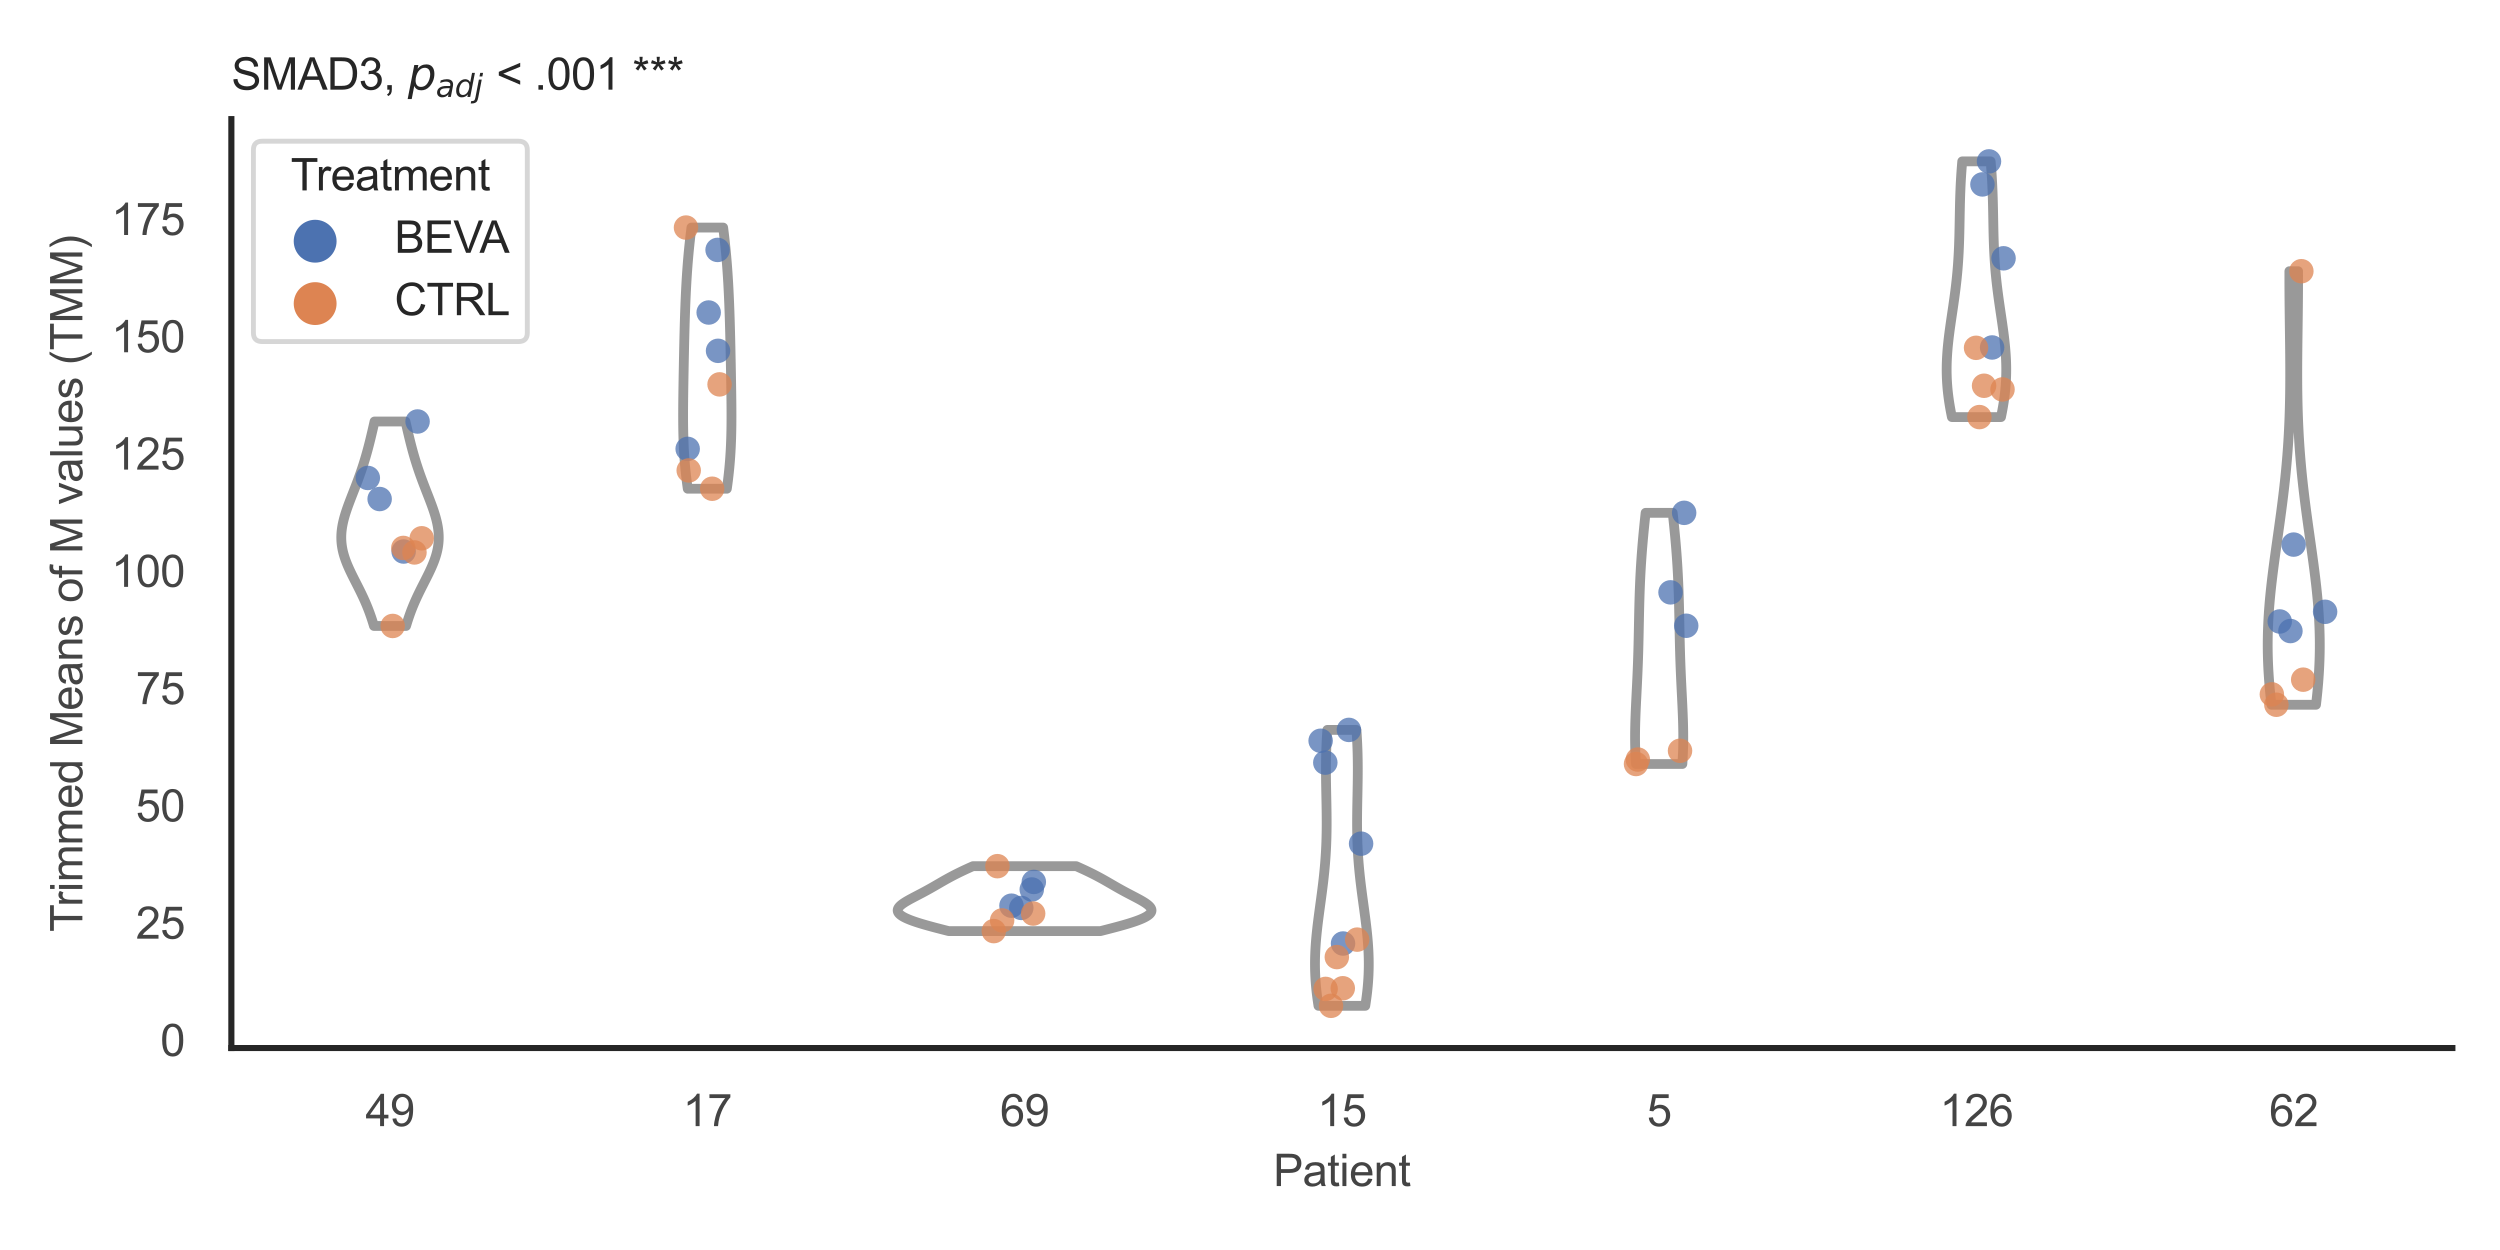 <?xml version="1.0" encoding="utf-8" standalone="no"?>
<!DOCTYPE svg PUBLIC "-//W3C//DTD SVG 1.1//EN"
  "http://www.w3.org/Graphics/SVG/1.1/DTD/svg11.dtd">
<svg xmlns:xlink="http://www.w3.org/1999/xlink" width="510.236pt" height="255.118pt" viewBox="0 0 510.236 255.118" xmlns="http://www.w3.org/2000/svg" version="1.1">
 <defs>
  <style type="text/css">*{stroke-linejoin: round; stroke-linecap: butt}</style>
 </defs>
 <g id="figure_1">
  <g id="patch_1">
   <path d="M 0 255.118 
L 510.236 255.118 
L 510.236 0 
L 0 0 
z
" style="fill: #ffffff"/>
  </g>
  <g id="axes_1">
   <g id="patch_2">
    <path d="M 47.22 213.898 
L 500.516 213.898 
L 500.516 24.32 
L 47.22 24.32 
z
" style="fill: #ffffff"/>
   </g>
   <g id="matplotlib.axis_1">
    <g id="xtick_1">
     <g id="text_1">
      <!-- 49 -->
      <g style="fill: #444444" transform="translate(74.593 229.84)scale(0.09 -0.09)">
       <defs>
        <path id="ArialMT-34" d="M 2069 0 
L 2069 1097 
L 81 1097 
L 81 1613 
L 2172 4581 
L 2631 4581 
L 2631 1613 
L 3250 1613 
L 3250 1097 
L 2631 1097 
L 2631 0 
L 2069 0 
z
M 2069 1613 
L 2069 3678 
L 634 1613 
L 2069 1613 
z
" transform="scale(0.016)"/>
        <path id="ArialMT-39" d="M 350 1059 
L 891 1109 
Q 959 728 1153 556 
Q 1347 384 1650 384 
Q 1909 384 2104 503 
Q 2300 622 2425 820 
Q 2550 1019 2634 1356 
Q 2719 1694 2719 2044 
Q 2719 2081 2716 2156 
Q 2547 1888 2255 1720 
Q 1963 1553 1622 1553 
Q 1053 1553 659 1965 
Q 266 2378 266 3053 
Q 266 3750 677 4175 
Q 1088 4600 1706 4600 
Q 2153 4600 2523 4359 
Q 2894 4119 3086 3673 
Q 3278 3228 3278 2384 
Q 3278 1506 3087 986 
Q 2897 466 2520 194 
Q 2144 -78 1638 -78 
Q 1100 -78 759 220 
Q 419 519 350 1059 
z
M 2653 3081 
Q 2653 3566 2395 3850 
Q 2138 4134 1775 4134 
Q 1400 4134 1122 3828 
Q 844 3522 844 3034 
Q 844 2597 1108 2323 
Q 1372 2050 1759 2050 
Q 2150 2050 2401 2323 
Q 2653 2597 2653 3081 
z
" transform="scale(0.016)"/>
       </defs>
       <use xlink:href="#ArialMT-34"/>
       <use xlink:href="#ArialMT-39" x="55.615"/>
      </g>
     </g>
    </g>
    <g id="xtick_2">
     <g id="text_2">
      <!-- 17 -->
      <g style="fill: #444444" transform="translate(139.35 229.84)scale(0.09 -0.09)">
       <defs>
        <path id="ArialMT-31" d="M 2384 0 
L 1822 0 
L 1822 3584 
Q 1619 3391 1289 3197 
Q 959 3003 697 2906 
L 697 3450 
Q 1169 3672 1522 3987 
Q 1875 4303 2022 4600 
L 2384 4600 
L 2384 0 
z
" transform="scale(0.016)"/>
        <path id="ArialMT-37" d="M 303 3981 
L 303 4522 
L 3269 4522 
L 3269 4084 
Q 2831 3619 2401 2847 
Q 1972 2075 1738 1259 
Q 1569 684 1522 0 
L 944 0 
Q 953 541 1156 1306 
Q 1359 2072 1739 2783 
Q 2119 3494 2547 3981 
L 303 3981 
z
" transform="scale(0.016)"/>
       </defs>
       <use xlink:href="#ArialMT-31"/>
       <use xlink:href="#ArialMT-37" x="55.615"/>
      </g>
     </g>
    </g>
    <g id="xtick_3">
     <g id="text_3">
      <!-- 69 -->
      <g style="fill: #444444" transform="translate(204.107 229.84)scale(0.09 -0.09)">
       <defs>
        <path id="ArialMT-36" d="M 3184 3459 
L 2625 3416 
Q 2550 3747 2413 3897 
Q 2184 4138 1850 4138 
Q 1581 4138 1378 3988 
Q 1113 3794 959 3422 
Q 806 3050 800 2363 
Q 1003 2672 1297 2822 
Q 1591 2972 1913 2972 
Q 2475 2972 2870 2558 
Q 3266 2144 3266 1488 
Q 3266 1056 3080 686 
Q 2894 316 2569 119 
Q 2244 -78 1831 -78 
Q 1128 -78 684 439 
Q 241 956 241 2144 
Q 241 3472 731 4075 
Q 1159 4600 1884 4600 
Q 2425 4600 2770 4297 
Q 3116 3994 3184 3459 
z
M 888 1484 
Q 888 1194 1011 928 
Q 1134 663 1356 523 
Q 1578 384 1822 384 
Q 2178 384 2434 671 
Q 2691 959 2691 1453 
Q 2691 1928 2437 2201 
Q 2184 2475 1800 2475 
Q 1419 2475 1153 2201 
Q 888 1928 888 1484 
z
" transform="scale(0.016)"/>
       </defs>
       <use xlink:href="#ArialMT-36"/>
       <use xlink:href="#ArialMT-39" x="55.615"/>
      </g>
     </g>
    </g>
    <g id="xtick_4">
     <g id="text_4">
      <!-- 15 -->
      <g style="fill: #444444" transform="translate(268.863 229.84)scale(0.09 -0.09)">
       <defs>
        <path id="ArialMT-35" d="M 266 1200 
L 856 1250 
Q 922 819 1161 601 
Q 1400 384 1738 384 
Q 2144 384 2425 690 
Q 2706 997 2706 1503 
Q 2706 1984 2436 2262 
Q 2166 2541 1728 2541 
Q 1456 2541 1237 2417 
Q 1019 2294 894 2097 
L 366 2166 
L 809 4519 
L 3088 4519 
L 3088 3981 
L 1259 3981 
L 1013 2750 
Q 1425 3038 1878 3038 
Q 2478 3038 2890 2622 
Q 3303 2206 3303 1553 
Q 3303 931 2941 478 
Q 2500 -78 1738 -78 
Q 1113 -78 717 272 
Q 322 622 266 1200 
z
" transform="scale(0.016)"/>
       </defs>
       <use xlink:href="#ArialMT-31"/>
       <use xlink:href="#ArialMT-35" x="55.615"/>
      </g>
     </g>
    </g>
    <g id="xtick_5">
     <g id="text_5">
      <!-- 5 -->
      <g style="fill: #444444" transform="translate(336.122 229.84)scale(0.09 -0.09)">
       <use xlink:href="#ArialMT-35"/>
      </g>
     </g>
    </g>
    <g id="xtick_6">
     <g id="text_6">
      <!-- 126 -->
      <g style="fill: #444444" transform="translate(395.874 229.84)scale(0.09 -0.09)">
       <defs>
        <path id="ArialMT-32" d="M 3222 541 
L 3222 0 
L 194 0 
Q 188 203 259 391 
Q 375 700 629 1000 
Q 884 1300 1366 1694 
Q 2113 2306 2375 2664 
Q 2638 3022 2638 3341 
Q 2638 3675 2398 3904 
Q 2159 4134 1775 4134 
Q 1369 4134 1125 3890 
Q 881 3647 878 3216 
L 300 3275 
Q 359 3922 746 4261 
Q 1134 4600 1788 4600 
Q 2447 4600 2831 4234 
Q 3216 3869 3216 3328 
Q 3216 3053 3103 2787 
Q 2991 2522 2730 2228 
Q 2469 1934 1863 1422 
Q 1356 997 1212 845 
Q 1069 694 975 541 
L 3222 541 
z
" transform="scale(0.016)"/>
       </defs>
       <use xlink:href="#ArialMT-31"/>
       <use xlink:href="#ArialMT-32" x="55.615"/>
       <use xlink:href="#ArialMT-36" x="111.23"/>
      </g>
     </g>
    </g>
    <g id="xtick_7">
     <g id="text_7">
      <!-- 62 -->
      <g style="fill: #444444" transform="translate(463.133 229.84)scale(0.09 -0.09)">
       <use xlink:href="#ArialMT-36"/>
       <use xlink:href="#ArialMT-32" x="55.615"/>
      </g>
     </g>
    </g>
    <g id="text_8">
     <!-- Patient -->
     <g style="fill: #444444" transform="translate(259.859 242.071)scale(0.09 -0.09)">
      <defs>
       <path id="ArialMT-50" d="M 494 0 
L 494 4581 
L 2222 4581 
Q 2678 4581 2919 4538 
Q 3256 4481 3484 4323 
Q 3713 4166 3852 3881 
Q 3991 3597 3991 3256 
Q 3991 2672 3619 2267 
Q 3247 1863 2275 1863 
L 1100 1863 
L 1100 0 
L 494 0 
z
M 1100 2403 
L 2284 2403 
Q 2872 2403 3119 2622 
Q 3366 2841 3366 3238 
Q 3366 3525 3220 3729 
Q 3075 3934 2838 4000 
Q 2684 4041 2272 4041 
L 1100 4041 
L 1100 2403 
z
" transform="scale(0.016)"/>
       <path id="ArialMT-61" d="M 2588 409 
Q 2275 144 1986 34 
Q 1697 -75 1366 -75 
Q 819 -75 525 192 
Q 231 459 231 875 
Q 231 1119 342 1320 
Q 453 1522 633 1644 
Q 813 1766 1038 1828 
Q 1203 1872 1538 1913 
Q 2219 1994 2541 2106 
Q 2544 2222 2544 2253 
Q 2544 2597 2384 2738 
Q 2169 2928 1744 2928 
Q 1347 2928 1158 2789 
Q 969 2650 878 2297 
L 328 2372 
Q 403 2725 575 2942 
Q 747 3159 1072 3276 
Q 1397 3394 1825 3394 
Q 2250 3394 2515 3294 
Q 2781 3194 2906 3042 
Q 3031 2891 3081 2659 
Q 3109 2516 3109 2141 
L 3109 1391 
Q 3109 606 3145 398 
Q 3181 191 3288 0 
L 2700 0 
Q 2613 175 2588 409 
z
M 2541 1666 
Q 2234 1541 1622 1453 
Q 1275 1403 1131 1340 
Q 988 1278 909 1158 
Q 831 1038 831 891 
Q 831 666 1001 516 
Q 1172 366 1500 366 
Q 1825 366 2078 508 
Q 2331 650 2450 897 
Q 2541 1088 2541 1459 
L 2541 1666 
z
" transform="scale(0.016)"/>
       <path id="ArialMT-74" d="M 1650 503 
L 1731 6 
Q 1494 -44 1306 -44 
Q 1000 -44 831 53 
Q 663 150 594 308 
Q 525 466 525 972 
L 525 2881 
L 113 2881 
L 113 3319 
L 525 3319 
L 525 4141 
L 1084 4478 
L 1084 3319 
L 1650 3319 
L 1650 2881 
L 1084 2881 
L 1084 941 
Q 1084 700 1114 631 
Q 1144 563 1211 522 
Q 1278 481 1403 481 
Q 1497 481 1650 503 
z
" transform="scale(0.016)"/>
       <path id="ArialMT-69" d="M 425 3934 
L 425 4581 
L 988 4581 
L 988 3934 
L 425 3934 
z
M 425 0 
L 425 3319 
L 988 3319 
L 988 0 
L 425 0 
z
" transform="scale(0.016)"/>
       <path id="ArialMT-65" d="M 2694 1069 
L 3275 997 
Q 3138 488 2766 206 
Q 2394 -75 1816 -75 
Q 1088 -75 661 373 
Q 234 822 234 1631 
Q 234 2469 665 2931 
Q 1097 3394 1784 3394 
Q 2450 3394 2872 2941 
Q 3294 2488 3294 1666 
Q 3294 1616 3291 1516 
L 816 1516 
Q 847 969 1125 678 
Q 1403 388 1819 388 
Q 2128 388 2347 550 
Q 2566 713 2694 1069 
z
M 847 1978 
L 2700 1978 
Q 2663 2397 2488 2606 
Q 2219 2931 1791 2931 
Q 1403 2931 1139 2672 
Q 875 2413 847 1978 
z
" transform="scale(0.016)"/>
       <path id="ArialMT-6e" d="M 422 0 
L 422 3319 
L 928 3319 
L 928 2847 
Q 1294 3394 1984 3394 
Q 2284 3394 2536 3286 
Q 2788 3178 2913 3003 
Q 3038 2828 3088 2588 
Q 3119 2431 3119 2041 
L 3119 0 
L 2556 0 
L 2556 2019 
Q 2556 2363 2490 2533 
Q 2425 2703 2258 2804 
Q 2091 2906 1866 2906 
Q 1506 2906 1245 2678 
Q 984 2450 984 1813 
L 984 0 
L 422 0 
z
" transform="scale(0.016)"/>
      </defs>
      <use xlink:href="#ArialMT-50"/>
      <use xlink:href="#ArialMT-61" x="66.699"/>
      <use xlink:href="#ArialMT-74" x="122.314"/>
      <use xlink:href="#ArialMT-69" x="150.098"/>
      <use xlink:href="#ArialMT-65" x="172.314"/>
      <use xlink:href="#ArialMT-6e" x="227.93"/>
      <use xlink:href="#ArialMT-74" x="283.545"/>
     </g>
    </g>
   </g>
   <g id="matplotlib.axis_2">
    <g id="ytick_1">
     <g id="text_9">
      <!-- 0 -->
      <g style="fill: #444444" transform="translate(32.715 215.519)scale(0.09 -0.09)">
       <defs>
        <path id="ArialMT-30" d="M 266 2259 
Q 266 3072 433 3567 
Q 600 4063 929 4331 
Q 1259 4600 1759 4600 
Q 2128 4600 2406 4451 
Q 2684 4303 2865 4023 
Q 3047 3744 3150 3342 
Q 3253 2941 3253 2259 
Q 3253 1453 3087 958 
Q 2922 463 2592 192 
Q 2263 -78 1759 -78 
Q 1097 -78 719 397 
Q 266 969 266 2259 
z
M 844 2259 
Q 844 1131 1108 757 
Q 1372 384 1759 384 
Q 2147 384 2411 759 
Q 2675 1134 2675 2259 
Q 2675 3391 2411 3762 
Q 2147 4134 1753 4134 
Q 1366 4134 1134 3806 
Q 844 3388 844 2259 
z
" transform="scale(0.016)"/>
       </defs>
       <use xlink:href="#ArialMT-30"/>
      </g>
     </g>
    </g>
    <g id="ytick_2">
     <g id="text_10">
      <!-- 25 -->
      <g style="fill: #444444" transform="translate(27.71 191.582)scale(0.09 -0.09)">
       <use xlink:href="#ArialMT-32"/>
       <use xlink:href="#ArialMT-35" x="55.615"/>
      </g>
     </g>
    </g>
    <g id="ytick_3">
     <g id="text_11">
      <!-- 50 -->
      <g style="fill: #444444" transform="translate(27.71 167.646)scale(0.09 -0.09)">
       <use xlink:href="#ArialMT-35"/>
       <use xlink:href="#ArialMT-30" x="55.615"/>
      </g>
     </g>
    </g>
    <g id="ytick_4">
     <g id="text_12">
      <!-- 75 -->
      <g style="fill: #444444" transform="translate(27.71 143.71)scale(0.09 -0.09)">
       <use xlink:href="#ArialMT-37"/>
       <use xlink:href="#ArialMT-35" x="55.615"/>
      </g>
     </g>
    </g>
    <g id="ytick_5">
     <g id="text_13">
      <!-- 100 -->
      <g style="fill: #444444" transform="translate(22.705 119.773)scale(0.09 -0.09)">
       <use xlink:href="#ArialMT-31"/>
       <use xlink:href="#ArialMT-30" x="55.615"/>
       <use xlink:href="#ArialMT-30" x="111.23"/>
      </g>
     </g>
    </g>
    <g id="ytick_6">
     <g id="text_14">
      <!-- 125 -->
      <g style="fill: #444444" transform="translate(22.705 95.837)scale(0.09 -0.09)">
       <use xlink:href="#ArialMT-31"/>
       <use xlink:href="#ArialMT-32" x="55.615"/>
       <use xlink:href="#ArialMT-35" x="111.23"/>
      </g>
     </g>
    </g>
    <g id="ytick_7">
     <g id="text_15">
      <!-- 150 -->
      <g style="fill: #444444" transform="translate(22.705 71.901)scale(0.09 -0.09)">
       <use xlink:href="#ArialMT-31"/>
       <use xlink:href="#ArialMT-35" x="55.615"/>
       <use xlink:href="#ArialMT-30" x="111.23"/>
      </g>
     </g>
    </g>
    <g id="ytick_8">
     <g id="text_16">
      <!-- 175 -->
      <g style="fill: #444444" transform="translate(22.705 47.964)scale(0.09 -0.09)">
       <use xlink:href="#ArialMT-31"/>
       <use xlink:href="#ArialMT-37" x="55.615"/>
       <use xlink:href="#ArialMT-35" x="111.23"/>
      </g>
     </g>
    </g>
    <g id="text_17">
     <!-- Trimmed Means of M values (TMM) -->
     <g style="fill: #444444" transform="translate(16.811 190.195)rotate(-90)scale(0.09 -0.09)">
      <defs>
       <path id="ArialMT-54" d="M 1659 0 
L 1659 4041 
L 150 4041 
L 150 4581 
L 3781 4581 
L 3781 4041 
L 2266 4041 
L 2266 0 
L 1659 0 
z
" transform="scale(0.016)"/>
       <path id="ArialMT-72" d="M 416 0 
L 416 3319 
L 922 3319 
L 922 2816 
Q 1116 3169 1280 3281 
Q 1444 3394 1641 3394 
Q 1925 3394 2219 3213 
L 2025 2691 
Q 1819 2813 1613 2813 
Q 1428 2813 1281 2702 
Q 1134 2591 1072 2394 
Q 978 2094 978 1738 
L 978 0 
L 416 0 
z
" transform="scale(0.016)"/>
       <path id="ArialMT-6d" d="M 422 0 
L 422 3319 
L 925 3319 
L 925 2853 
Q 1081 3097 1340 3245 
Q 1600 3394 1931 3394 
Q 2300 3394 2536 3241 
Q 2772 3088 2869 2813 
Q 3263 3394 3894 3394 
Q 4388 3394 4653 3120 
Q 4919 2847 4919 2278 
L 4919 0 
L 4359 0 
L 4359 2091 
Q 4359 2428 4304 2576 
Q 4250 2725 4106 2815 
Q 3963 2906 3769 2906 
Q 3419 2906 3187 2673 
Q 2956 2441 2956 1928 
L 2956 0 
L 2394 0 
L 2394 2156 
Q 2394 2531 2256 2718 
Q 2119 2906 1806 2906 
Q 1569 2906 1367 2781 
Q 1166 2656 1075 2415 
Q 984 2175 984 1722 
L 984 0 
L 422 0 
z
" transform="scale(0.016)"/>
       <path id="ArialMT-64" d="M 2575 0 
L 2575 419 
Q 2259 -75 1647 -75 
Q 1250 -75 917 144 
Q 584 363 401 755 
Q 219 1147 219 1656 
Q 219 2153 384 2558 
Q 550 2963 881 3178 
Q 1213 3394 1622 3394 
Q 1922 3394 2156 3267 
Q 2391 3141 2538 2938 
L 2538 4581 
L 3097 4581 
L 3097 0 
L 2575 0 
z
M 797 1656 
Q 797 1019 1065 703 
Q 1334 388 1700 388 
Q 2069 388 2326 689 
Q 2584 991 2584 1609 
Q 2584 2291 2321 2609 
Q 2059 2928 1675 2928 
Q 1300 2928 1048 2622 
Q 797 2316 797 1656 
z
" transform="scale(0.016)"/>
       <path id="ArialMT-20" transform="scale(0.016)"/>
       <path id="ArialMT-4d" d="M 475 0 
L 475 4581 
L 1388 4581 
L 2472 1338 
Q 2622 884 2691 659 
Q 2769 909 2934 1394 
L 4031 4581 
L 4847 4581 
L 4847 0 
L 4263 0 
L 4263 3834 
L 2931 0 
L 2384 0 
L 1059 3900 
L 1059 0 
L 475 0 
z
" transform="scale(0.016)"/>
       <path id="ArialMT-73" d="M 197 991 
L 753 1078 
Q 800 744 1014 566 
Q 1228 388 1613 388 
Q 2000 388 2187 545 
Q 2375 703 2375 916 
Q 2375 1106 2209 1216 
Q 2094 1291 1634 1406 
Q 1016 1563 777 1677 
Q 538 1791 414 1992 
Q 291 2194 291 2438 
Q 291 2659 392 2848 
Q 494 3038 669 3163 
Q 800 3259 1026 3326 
Q 1253 3394 1513 3394 
Q 1903 3394 2198 3281 
Q 2494 3169 2634 2976 
Q 2775 2784 2828 2463 
L 2278 2388 
Q 2241 2644 2061 2787 
Q 1881 2931 1553 2931 
Q 1166 2931 1000 2803 
Q 834 2675 834 2503 
Q 834 2394 903 2306 
Q 972 2216 1119 2156 
Q 1203 2125 1616 2013 
Q 2213 1853 2448 1751 
Q 2684 1650 2818 1456 
Q 2953 1263 2953 975 
Q 2953 694 2789 445 
Q 2625 197 2315 61 
Q 2006 -75 1616 -75 
Q 969 -75 630 194 
Q 291 463 197 991 
z
" transform="scale(0.016)"/>
       <path id="ArialMT-6f" d="M 213 1659 
Q 213 2581 725 3025 
Q 1153 3394 1769 3394 
Q 2453 3394 2887 2945 
Q 3322 2497 3322 1706 
Q 3322 1066 3130 698 
Q 2938 331 2570 128 
Q 2203 -75 1769 -75 
Q 1072 -75 642 372 
Q 213 819 213 1659 
z
M 791 1659 
Q 791 1022 1069 705 
Q 1347 388 1769 388 
Q 2188 388 2466 706 
Q 2744 1025 2744 1678 
Q 2744 2294 2464 2611 
Q 2184 2928 1769 2928 
Q 1347 2928 1069 2612 
Q 791 2297 791 1659 
z
" transform="scale(0.016)"/>
       <path id="ArialMT-66" d="M 556 0 
L 556 2881 
L 59 2881 
L 59 3319 
L 556 3319 
L 556 3672 
Q 556 4006 616 4169 
Q 697 4388 901 4523 
Q 1106 4659 1475 4659 
Q 1713 4659 2000 4603 
L 1916 4113 
Q 1741 4144 1584 4144 
Q 1328 4144 1222 4034 
Q 1116 3925 1116 3625 
L 1116 3319 
L 1763 3319 
L 1763 2881 
L 1116 2881 
L 1116 0 
L 556 0 
z
" transform="scale(0.016)"/>
       <path id="ArialMT-76" d="M 1344 0 
L 81 3319 
L 675 3319 
L 1388 1331 
Q 1503 1009 1600 663 
Q 1675 925 1809 1294 
L 2547 3319 
L 3125 3319 
L 1869 0 
L 1344 0 
z
" transform="scale(0.016)"/>
       <path id="ArialMT-6c" d="M 409 0 
L 409 4581 
L 972 4581 
L 972 0 
L 409 0 
z
" transform="scale(0.016)"/>
       <path id="ArialMT-75" d="M 2597 0 
L 2597 488 
Q 2209 -75 1544 -75 
Q 1250 -75 995 37 
Q 741 150 617 320 
Q 494 491 444 738 
Q 409 903 409 1263 
L 409 3319 
L 972 3319 
L 972 1478 
Q 972 1038 1006 884 
Q 1059 663 1231 536 
Q 1403 409 1656 409 
Q 1909 409 2131 539 
Q 2353 669 2445 892 
Q 2538 1116 2538 1541 
L 2538 3319 
L 3100 3319 
L 3100 0 
L 2597 0 
z
" transform="scale(0.016)"/>
       <path id="ArialMT-28" d="M 1497 -1347 
Q 1031 -759 709 28 
Q 388 816 388 1659 
Q 388 2403 628 3084 
Q 909 3875 1497 4659 
L 1900 4659 
Q 1522 4009 1400 3731 
Q 1209 3300 1100 2831 
Q 966 2247 966 1656 
Q 966 153 1900 -1347 
L 1497 -1347 
z
" transform="scale(0.016)"/>
       <path id="ArialMT-29" d="M 791 -1347 
L 388 -1347 
Q 1322 153 1322 1656 
Q 1322 2244 1188 2822 
Q 1081 3291 891 3722 
Q 769 4003 388 4659 
L 791 4659 
Q 1378 3875 1659 3084 
Q 1900 2403 1900 1659 
Q 1900 816 1576 28 
Q 1253 -759 791 -1347 
z
" transform="scale(0.016)"/>
      </defs>
      <use xlink:href="#ArialMT-54"/>
      <use xlink:href="#ArialMT-72" x="57.334"/>
      <use xlink:href="#ArialMT-69" x="90.635"/>
      <use xlink:href="#ArialMT-6d" x="112.852"/>
      <use xlink:href="#ArialMT-6d" x="196.152"/>
      <use xlink:href="#ArialMT-65" x="279.453"/>
      <use xlink:href="#ArialMT-64" x="335.068"/>
      <use xlink:href="#ArialMT-20" x="390.684"/>
      <use xlink:href="#ArialMT-4d" x="418.467"/>
      <use xlink:href="#ArialMT-65" x="501.768"/>
      <use xlink:href="#ArialMT-61" x="557.383"/>
      <use xlink:href="#ArialMT-6e" x="612.998"/>
      <use xlink:href="#ArialMT-73" x="668.613"/>
      <use xlink:href="#ArialMT-20" x="718.613"/>
      <use xlink:href="#ArialMT-6f" x="746.396"/>
      <use xlink:href="#ArialMT-66" x="802.012"/>
      <use xlink:href="#ArialMT-20" x="829.795"/>
      <use xlink:href="#ArialMT-4d" x="857.578"/>
      <use xlink:href="#ArialMT-20" x="940.879"/>
      <use xlink:href="#ArialMT-76" x="968.662"/>
      <use xlink:href="#ArialMT-61" x="1018.662"/>
      <use xlink:href="#ArialMT-6c" x="1074.277"/>
      <use xlink:href="#ArialMT-75" x="1096.494"/>
      <use xlink:href="#ArialMT-65" x="1152.109"/>
      <use xlink:href="#ArialMT-73" x="1207.725"/>
      <use xlink:href="#ArialMT-20" x="1257.725"/>
      <use xlink:href="#ArialMT-28" x="1285.508"/>
      <use xlink:href="#ArialMT-54" x="1318.809"/>
      <use xlink:href="#ArialMT-4d" x="1379.893"/>
      <use xlink:href="#ArialMT-4d" x="1463.193"/>
      <use xlink:href="#ArialMT-29" x="1546.494"/>
     </g>
    </g>
   </g>
   <g id="PolyCollection_1">
    <defs>
     <path id="m0e57a9c071" d="M 82.877 -127.364 
L 76.32 -127.364 
L 76.193 -127.785 
L 76.062 -128.207 
L 75.927 -128.628 
L 75.787 -129.05 
L 75.642 -129.471 
L 75.492 -129.893 
L 75.337 -130.314 
L 75.176 -130.736 
L 75.009 -131.157 
L 74.837 -131.579 
L 74.659 -132 
L 74.476 -132.422 
L 74.287 -132.843 
L 74.094 -133.265 
L 73.895 -133.687 
L 73.693 -134.108 
L 73.486 -134.53 
L 73.277 -134.951 
L 73.065 -135.373 
L 72.851 -135.794 
L 72.637 -136.216 
L 72.422 -136.637 
L 72.209 -137.059 
L 71.997 -137.48 
L 71.789 -137.902 
L 71.585 -138.323 
L 71.386 -138.745 
L 71.193 -139.166 
L 71.008 -139.588 
L 70.831 -140.009 
L 70.664 -140.431 
L 70.507 -140.852 
L 70.361 -141.274 
L 70.227 -141.695 
L 70.106 -142.117 
L 69.999 -142.538 
L 69.905 -142.96 
L 69.826 -143.381 
L 69.761 -143.803 
L 69.711 -144.225 
L 69.677 -144.646 
L 69.657 -145.068 
L 69.652 -145.489 
L 69.661 -145.911 
L 69.685 -146.332 
L 69.722 -146.754 
L 69.773 -147.175 
L 69.837 -147.597 
L 69.913 -148.018 
L 70 -148.44 
L 70.098 -148.861 
L 70.205 -149.283 
L 70.322 -149.704 
L 70.447 -150.126 
L 70.58 -150.547 
L 70.719 -150.969 
L 70.863 -151.39 
L 71.013 -151.812 
L 71.167 -152.233 
L 71.325 -152.655 
L 71.485 -153.076 
L 71.647 -153.498 
L 71.811 -153.92 
L 71.975 -154.341 
L 72.14 -154.763 
L 72.304 -155.184 
L 72.468 -155.606 
L 72.631 -156.027 
L 72.792 -156.449 
L 72.951 -156.87 
L 73.108 -157.292 
L 73.262 -157.713 
L 73.414 -158.135 
L 73.563 -158.556 
L 73.71 -158.978 
L 73.853 -159.399 
L 73.993 -159.821 
L 74.13 -160.242 
L 74.264 -160.664 
L 74.395 -161.085 
L 74.522 -161.507 
L 74.647 -161.928 
L 74.768 -162.35 
L 74.887 -162.771 
L 75.003 -163.193 
L 75.117 -163.614 
L 75.228 -164.036 
L 75.337 -164.458 
L 75.444 -164.879 
L 75.549 -165.301 
L 75.652 -165.722 
L 75.754 -166.144 
L 75.854 -166.565 
L 75.954 -166.987 
L 76.052 -167.408 
L 76.15 -167.83 
L 76.247 -168.251 
L 76.343 -168.673 
L 76.439 -169.094 
L 82.757 -169.094 
L 82.757 -169.094 
L 82.853 -168.673 
L 82.95 -168.251 
L 83.047 -167.83 
L 83.144 -167.408 
L 83.243 -166.987 
L 83.342 -166.565 
L 83.443 -166.144 
L 83.545 -165.722 
L 83.648 -165.301 
L 83.753 -164.879 
L 83.86 -164.458 
L 83.969 -164.036 
L 84.08 -163.614 
L 84.193 -163.193 
L 84.309 -162.771 
L 84.428 -162.35 
L 84.55 -161.928 
L 84.674 -161.507 
L 84.802 -161.085 
L 84.933 -160.664 
L 85.067 -160.242 
L 85.204 -159.821 
L 85.344 -159.399 
L 85.487 -158.978 
L 85.633 -158.556 
L 85.782 -158.135 
L 85.934 -157.713 
L 86.089 -157.292 
L 86.246 -156.87 
L 86.405 -156.449 
L 86.566 -156.027 
L 86.729 -155.606 
L 86.892 -155.184 
L 87.057 -154.763 
L 87.221 -154.341 
L 87.386 -153.92 
L 87.549 -153.498 
L 87.712 -153.076 
L 87.872 -152.655 
L 88.029 -152.233 
L 88.183 -151.812 
L 88.333 -151.39 
L 88.478 -150.969 
L 88.617 -150.547 
L 88.75 -150.126 
L 88.875 -149.704 
L 88.991 -149.283 
L 89.099 -148.861 
L 89.197 -148.44 
L 89.284 -148.018 
L 89.36 -147.597 
L 89.423 -147.175 
L 89.474 -146.754 
L 89.512 -146.332 
L 89.536 -145.911 
L 89.545 -145.489 
L 89.54 -145.068 
L 89.52 -144.646 
L 89.485 -144.225 
L 89.435 -143.803 
L 89.371 -143.381 
L 89.291 -142.96 
L 89.198 -142.538 
L 89.09 -142.117 
L 88.969 -141.695 
L 88.836 -141.274 
L 88.69 -140.852 
L 88.533 -140.431 
L 88.365 -140.009 
L 88.188 -139.588 
L 88.003 -139.166 
L 87.811 -138.745 
L 87.612 -138.323 
L 87.408 -137.902 
L 87.199 -137.48 
L 86.988 -137.059 
L 86.775 -136.637 
L 86.56 -136.216 
L 86.346 -135.794 
L 86.132 -135.373 
L 85.92 -134.951 
L 85.71 -134.53 
L 85.504 -134.108 
L 85.301 -133.687 
L 85.103 -133.265 
L 84.909 -132.843 
L 84.721 -132.422 
L 84.537 -132 
L 84.36 -131.579 
L 84.187 -131.157 
L 84.021 -130.736 
L 83.86 -130.314 
L 83.705 -129.893 
L 83.555 -129.471 
L 83.41 -129.05 
L 83.27 -128.628 
L 83.134 -128.207 
L 83.004 -127.785 
L 82.877 -127.364 
z
" style="stroke: #999999; stroke-width: 2"/>
    </defs>
    <g clip-path="url(#p066d5138a6)">
     <use xlink:href="#m0e57a9c071" x="0" y="255.118" style="fill: #ffffff; stroke: #999999; stroke-width: 2"/>
    </g>
   </g>
   <g id="PolyCollection_2">
    <defs>
     <path id="mb5bd528bd7" d="M 148.345 -155.37 
L 140.365 -155.37 
L 140.29 -155.908 
L 140.217 -156.447 
L 140.148 -156.985 
L 140.082 -157.524 
L 140.02 -158.062 
L 139.96 -158.6 
L 139.905 -159.139 
L 139.852 -159.677 
L 139.803 -160.216 
L 139.757 -160.754 
L 139.714 -161.293 
L 139.675 -161.831 
L 139.639 -162.369 
L 139.607 -162.908 
L 139.577 -163.446 
L 139.55 -163.985 
L 139.527 -164.523 
L 139.506 -165.061 
L 139.487 -165.6 
L 139.472 -166.138 
L 139.458 -166.677 
L 139.447 -167.215 
L 139.438 -167.753 
L 139.431 -168.292 
L 139.426 -168.83 
L 139.423 -169.369 
L 139.421 -169.907 
L 139.42 -170.446 
L 139.421 -170.984 
L 139.423 -171.522 
L 139.427 -172.061 
L 139.431 -172.599 
L 139.436 -173.138 
L 139.441 -173.676 
L 139.448 -174.214 
L 139.455 -174.753 
L 139.462 -175.291 
L 139.47 -175.83 
L 139.478 -176.368 
L 139.487 -176.907 
L 139.496 -177.445 
L 139.505 -177.983 
L 139.514 -178.522 
L 139.524 -179.06 
L 139.534 -179.599 
L 139.544 -180.137 
L 139.554 -180.675 
L 139.564 -181.214 
L 139.575 -181.752 
L 139.586 -182.291 
L 139.597 -182.829 
L 139.608 -183.367 
L 139.619 -183.906 
L 139.631 -184.444 
L 139.643 -184.983 
L 139.655 -185.521 
L 139.668 -186.06 
L 139.681 -186.598 
L 139.695 -187.136 
L 139.709 -187.675 
L 139.723 -188.213 
L 139.738 -188.752 
L 139.754 -189.29 
L 139.77 -189.828 
L 139.787 -190.367 
L 139.805 -190.905 
L 139.823 -191.444 
L 139.842 -191.982 
L 139.862 -192.52 
L 139.883 -193.059 
L 139.905 -193.597 
L 139.928 -194.136 
L 139.952 -194.674 
L 139.977 -195.213 
L 140.003 -195.751 
L 140.03 -196.289 
L 140.059 -196.828 
L 140.089 -197.366 
L 140.121 -197.905 
L 140.154 -198.443 
L 140.189 -198.981 
L 140.225 -199.52 
L 140.263 -200.058 
L 140.302 -200.597 
L 140.343 -201.135 
L 140.387 -201.674 
L 140.431 -202.212 
L 140.478 -202.75 
L 140.527 -203.289 
L 140.577 -203.827 
L 140.63 -204.366 
L 140.684 -204.904 
L 140.741 -205.442 
L 140.799 -205.981 
L 140.859 -206.519 
L 140.921 -207.058 
L 140.984 -207.596 
L 141.049 -208.134 
L 141.116 -208.673 
L 147.593 -208.673 
L 147.593 -208.673 
L 147.66 -208.134 
L 147.726 -207.596 
L 147.789 -207.058 
L 147.851 -206.519 
L 147.911 -205.981 
L 147.969 -205.442 
L 148.026 -204.904 
L 148.08 -204.366 
L 148.132 -203.827 
L 148.183 -203.289 
L 148.232 -202.75 
L 148.278 -202.212 
L 148.323 -201.674 
L 148.366 -201.135 
L 148.408 -200.597 
L 148.447 -200.058 
L 148.485 -199.52 
L 148.521 -198.981 
L 148.556 -198.443 
L 148.589 -197.905 
L 148.621 -197.366 
L 148.651 -196.828 
L 148.679 -196.289 
L 148.707 -195.751 
L 148.733 -195.213 
L 148.758 -194.674 
L 148.782 -194.136 
L 148.805 -193.597 
L 148.827 -193.059 
L 148.848 -192.52 
L 148.868 -191.982 
L 148.887 -191.444 
L 148.905 -190.905 
L 148.923 -190.367 
L 148.94 -189.828 
L 148.956 -189.29 
L 148.971 -188.752 
L 148.986 -188.213 
L 149.001 -187.675 
L 149.015 -187.136 
L 149.029 -186.598 
L 149.042 -186.06 
L 149.054 -185.521 
L 149.067 -184.983 
L 149.079 -184.444 
L 149.091 -183.906 
L 149.102 -183.367 
L 149.113 -182.829 
L 149.124 -182.291 
L 149.135 -181.752 
L 149.145 -181.214 
L 149.156 -180.675 
L 149.166 -180.137 
L 149.176 -179.599 
L 149.186 -179.06 
L 149.195 -178.522 
L 149.205 -177.983 
L 149.214 -177.445 
L 149.223 -176.907 
L 149.231 -176.368 
L 149.24 -175.83 
L 149.248 -175.291 
L 149.255 -174.753 
L 149.262 -174.214 
L 149.268 -173.676 
L 149.274 -173.138 
L 149.279 -172.599 
L 149.283 -172.061 
L 149.286 -171.522 
L 149.288 -170.984 
L 149.289 -170.446 
L 149.289 -169.907 
L 149.287 -169.369 
L 149.284 -168.83 
L 149.279 -168.292 
L 149.272 -167.753 
L 149.263 -167.215 
L 149.252 -166.677 
L 149.238 -166.138 
L 149.223 -165.6 
L 149.204 -165.061 
L 149.183 -164.523 
L 149.16 -163.985 
L 149.133 -163.446 
L 149.103 -162.908 
L 149.07 -162.369 
L 149.035 -161.831 
L 148.995 -161.293 
L 148.953 -160.754 
L 148.907 -160.216 
L 148.858 -159.677 
L 148.805 -159.139 
L 148.749 -158.6 
L 148.69 -158.062 
L 148.627 -157.524 
L 148.562 -156.985 
L 148.492 -156.447 
L 148.42 -155.908 
L 148.345 -155.37 
z
" style="stroke: #999999; stroke-width: 2"/>
    </defs>
    <g clip-path="url(#p066d5138a6)">
     <use xlink:href="#mb5bd528bd7" x="0" y="255.118" style="fill: #ffffff; stroke: #999999; stroke-width: 2"/>
    </g>
   </g>
   <g id="PolyCollection_3">
    <defs>
     <path id="m7b5e0fc3e6" d="M 224.585 -65.084 
L 193.638 -65.084 
L 193.112 -65.218 
L 192.587 -65.352 
L 192.065 -65.486 
L 191.547 -65.62 
L 191.035 -65.753 
L 190.53 -65.887 
L 190.033 -66.021 
L 189.544 -66.155 
L 189.066 -66.289 
L 188.6 -66.423 
L 188.146 -66.557 
L 187.707 -66.69 
L 187.283 -66.824 
L 186.874 -66.958 
L 186.484 -67.092 
L 186.111 -67.226 
L 185.758 -67.36 
L 185.426 -67.494 
L 185.114 -67.628 
L 184.825 -67.761 
L 184.558 -67.895 
L 184.314 -68.029 
L 184.094 -68.163 
L 183.898 -68.297 
L 183.726 -68.431 
L 183.579 -68.565 
L 183.457 -68.698 
L 183.359 -68.832 
L 183.286 -68.966 
L 183.236 -69.1 
L 183.211 -69.234 
L 183.209 -69.368 
L 183.229 -69.502 
L 183.272 -69.636 
L 183.336 -69.769 
L 183.42 -69.903 
L 183.523 -70.037 
L 183.644 -70.171 
L 183.783 -70.305 
L 183.938 -70.439 
L 184.108 -70.573 
L 184.291 -70.706 
L 184.487 -70.84 
L 184.694 -70.974 
L 184.91 -71.108 
L 185.136 -71.242 
L 185.369 -71.376 
L 185.608 -71.51 
L 185.853 -71.644 
L 186.102 -71.777 
L 186.354 -71.911 
L 186.609 -72.045 
L 186.865 -72.179 
L 187.122 -72.313 
L 187.378 -72.447 
L 187.635 -72.581 
L 187.89 -72.714 
L 188.144 -72.848 
L 188.396 -72.982 
L 188.646 -73.116 
L 188.894 -73.25 
L 189.139 -73.384 
L 189.383 -73.518 
L 189.624 -73.652 
L 189.863 -73.785 
L 190.1 -73.919 
L 190.335 -74.053 
L 190.569 -74.187 
L 190.801 -74.321 
L 191.033 -74.455 
L 191.264 -74.589 
L 191.495 -74.722 
L 191.726 -74.856 
L 191.958 -74.99 
L 192.19 -75.124 
L 192.423 -75.258 
L 192.658 -75.392 
L 192.895 -75.526 
L 193.134 -75.66 
L 193.375 -75.793 
L 193.619 -75.927 
L 193.866 -76.061 
L 194.115 -76.195 
L 194.368 -76.329 
L 194.625 -76.463 
L 194.885 -76.597 
L 195.148 -76.73 
L 195.415 -76.864 
L 195.686 -76.998 
L 195.96 -77.132 
L 196.238 -77.266 
L 196.519 -77.4 
L 196.804 -77.534 
L 197.092 -77.668 
L 197.383 -77.801 
L 197.676 -77.935 
L 197.973 -78.069 
L 198.272 -78.203 
L 198.573 -78.337 
L 219.65 -78.337 
L 219.65 -78.337 
L 219.951 -78.203 
L 220.25 -78.069 
L 220.547 -77.935 
L 220.84 -77.801 
L 221.131 -77.668 
L 221.419 -77.534 
L 221.704 -77.4 
L 221.985 -77.266 
L 222.263 -77.132 
L 222.537 -76.998 
L 222.808 -76.864 
L 223.075 -76.73 
L 223.339 -76.597 
L 223.598 -76.463 
L 223.855 -76.329 
L 224.108 -76.195 
L 224.358 -76.061 
L 224.604 -75.927 
L 224.848 -75.793 
L 225.089 -75.66 
L 225.328 -75.526 
L 225.565 -75.392 
L 225.8 -75.258 
L 226.033 -75.124 
L 226.265 -74.99 
L 226.497 -74.856 
L 226.728 -74.722 
L 226.959 -74.589 
L 227.19 -74.455 
L 227.422 -74.321 
L 227.654 -74.187 
L 227.888 -74.053 
L 228.123 -73.919 
L 228.36 -73.785 
L 228.599 -73.652 
L 228.84 -73.518 
L 229.084 -73.384 
L 229.329 -73.25 
L 229.577 -73.116 
L 229.827 -72.982 
L 230.079 -72.848 
L 230.333 -72.714 
L 230.588 -72.581 
L 230.845 -72.447 
L 231.102 -72.313 
L 231.358 -72.179 
L 231.614 -72.045 
L 231.869 -71.911 
L 232.121 -71.777 
L 232.37 -71.644 
L 232.615 -71.51 
L 232.854 -71.376 
L 233.087 -71.242 
L 233.313 -71.108 
L 233.529 -70.974 
L 233.736 -70.84 
L 233.932 -70.706 
L 234.115 -70.573 
L 234.285 -70.439 
L 234.44 -70.305 
L 234.579 -70.171 
L 234.7 -70.037 
L 234.803 -69.903 
L 234.887 -69.769 
L 234.951 -69.636 
L 234.994 -69.502 
L 235.014 -69.368 
L 235.012 -69.234 
L 234.987 -69.1 
L 234.937 -68.966 
L 234.864 -68.832 
L 234.766 -68.698 
L 234.644 -68.565 
L 234.497 -68.431 
L 234.325 -68.297 
L 234.129 -68.163 
L 233.909 -68.029 
L 233.665 -67.895 
L 233.398 -67.761 
L 233.109 -67.628 
L 232.797 -67.494 
L 232.465 -67.36 
L 232.112 -67.226 
L 231.739 -67.092 
L 231.349 -66.958 
L 230.94 -66.824 
L 230.516 -66.69 
L 230.077 -66.557 
L 229.623 -66.423 
L 229.157 -66.289 
L 228.679 -66.155 
L 228.19 -66.021 
L 227.693 -65.887 
L 227.188 -65.753 
L 226.676 -65.62 
L 226.158 -65.486 
L 225.636 -65.352 
L 225.111 -65.218 
L 224.585 -65.084 
z
" style="stroke: #999999; stroke-width: 2"/>
    </defs>
    <g clip-path="url(#p066d5138a6)">
     <use xlink:href="#m7b5e0fc3e6" x="0" y="255.118" style="fill: #ffffff; stroke: #999999; stroke-width: 2"/>
    </g>
   </g>
   <g id="PolyCollection_4">
    <defs>
     <path id="mcd091147b6" d="M 278.643 -49.837 
L 269.093 -49.837 
L 269.005 -50.406 
L 268.922 -50.975 
L 268.844 -51.544 
L 268.772 -52.112 
L 268.705 -52.681 
L 268.644 -53.25 
L 268.59 -53.819 
L 268.541 -54.388 
L 268.499 -54.956 
L 268.463 -55.525 
L 268.434 -56.094 
L 268.411 -56.663 
L 268.394 -57.232 
L 268.385 -57.8 
L 268.381 -58.369 
L 268.384 -58.938 
L 268.394 -59.507 
L 268.409 -60.076 
L 268.43 -60.644 
L 268.457 -61.213 
L 268.49 -61.782 
L 268.528 -62.351 
L 268.571 -62.92 
L 268.618 -63.488 
L 268.67 -64.057 
L 268.727 -64.626 
L 268.787 -65.195 
L 268.85 -65.764 
L 268.916 -66.333 
L 268.985 -66.901 
L 269.057 -67.47 
L 269.13 -68.039 
L 269.205 -68.608 
L 269.281 -69.177 
L 269.358 -69.745 
L 269.435 -70.314 
L 269.512 -70.883 
L 269.59 -71.452 
L 269.666 -72.021 
L 269.742 -72.589 
L 269.816 -73.158 
L 269.889 -73.727 
L 269.96 -74.296 
L 270.029 -74.865 
L 270.096 -75.433 
L 270.16 -76.002 
L 270.221 -76.571 
L 270.28 -77.14 
L 270.335 -77.709 
L 270.387 -78.277 
L 270.436 -78.846 
L 270.481 -79.415 
L 270.523 -79.984 
L 270.562 -80.553 
L 270.597 -81.121 
L 270.628 -81.69 
L 270.656 -82.259 
L 270.68 -82.828 
L 270.701 -83.397 
L 270.719 -83.965 
L 270.733 -84.534 
L 270.745 -85.103 
L 270.753 -85.672 
L 270.759 -86.241 
L 270.762 -86.809 
L 270.762 -87.378 
L 270.761 -87.947 
L 270.757 -88.516 
L 270.752 -89.085 
L 270.745 -89.654 
L 270.736 -90.222 
L 270.727 -90.791 
L 270.717 -91.36 
L 270.706 -91.929 
L 270.695 -92.498 
L 270.683 -93.066 
L 270.672 -93.635 
L 270.662 -94.204 
L 270.652 -94.773 
L 270.643 -95.342 
L 270.635 -95.91 
L 270.629 -96.479 
L 270.624 -97.048 
L 270.621 -97.617 
L 270.621 -98.186 
L 270.622 -98.754 
L 270.626 -99.323 
L 270.632 -99.892 
L 270.641 -100.461 
L 270.653 -101.03 
L 270.668 -101.598 
L 270.685 -102.167 
L 270.706 -102.736 
L 270.73 -103.305 
L 270.757 -103.874 
L 270.787 -104.442 
L 270.82 -105.011 
L 270.856 -105.58 
L 270.896 -106.149 
L 276.84 -106.149 
L 276.84 -106.149 
L 276.88 -105.58 
L 276.916 -105.011 
L 276.949 -104.442 
L 276.979 -103.874 
L 277.006 -103.305 
L 277.03 -102.736 
L 277.051 -102.167 
L 277.069 -101.598 
L 277.083 -101.03 
L 277.095 -100.461 
L 277.104 -99.892 
L 277.11 -99.323 
L 277.114 -98.754 
L 277.116 -98.186 
L 277.115 -97.617 
L 277.112 -97.048 
L 277.107 -96.479 
L 277.101 -95.91 
L 277.093 -95.342 
L 277.084 -94.773 
L 277.074 -94.204 
L 277.064 -93.635 
L 277.053 -93.066 
L 277.042 -92.498 
L 277.03 -91.929 
L 277.02 -91.36 
L 277.009 -90.791 
L 277 -90.222 
L 276.992 -89.654 
L 276.985 -89.085 
L 276.979 -88.516 
L 276.975 -87.947 
L 276.974 -87.378 
L 276.974 -86.809 
L 276.977 -86.241 
L 276.983 -85.672 
L 276.991 -85.103 
L 277.003 -84.534 
L 277.017 -83.965 
L 277.035 -83.397 
L 277.056 -82.828 
L 277.08 -82.259 
L 277.108 -81.69 
L 277.139 -81.121 
L 277.174 -80.553 
L 277.213 -79.984 
L 277.255 -79.415 
L 277.3 -78.846 
L 277.349 -78.277 
L 277.401 -77.709 
L 277.457 -77.14 
L 277.515 -76.571 
L 277.576 -76.002 
L 277.64 -75.433 
L 277.707 -74.865 
L 277.776 -74.296 
L 277.847 -73.727 
L 277.92 -73.158 
L 277.994 -72.589 
L 278.07 -72.021 
L 278.147 -71.452 
L 278.224 -70.883 
L 278.301 -70.314 
L 278.379 -69.745 
L 278.455 -69.177 
L 278.531 -68.608 
L 278.606 -68.039 
L 278.68 -67.47 
L 278.751 -66.901 
L 278.82 -66.333 
L 278.886 -65.764 
L 278.95 -65.195 
L 279.01 -64.626 
L 279.066 -64.057 
L 279.118 -63.488 
L 279.165 -62.92 
L 279.208 -62.351 
L 279.246 -61.782 
L 279.279 -61.213 
L 279.306 -60.644 
L 279.327 -60.076 
L 279.343 -59.507 
L 279.352 -58.938 
L 279.355 -58.369 
L 279.352 -57.8 
L 279.342 -57.232 
L 279.325 -56.663 
L 279.303 -56.094 
L 279.273 -55.525 
L 279.237 -54.956 
L 279.195 -54.388 
L 279.147 -53.819 
L 279.092 -53.25 
L 279.031 -52.681 
L 278.964 -52.112 
L 278.892 -51.544 
L 278.814 -50.975 
L 278.731 -50.406 
L 278.643 -49.837 
z
" style="stroke: #999999; stroke-width: 2"/>
    </defs>
    <g clip-path="url(#p066d5138a6)">
     <use xlink:href="#mcd091147b6" x="0" y="255.118" style="fill: #ffffff; stroke: #999999; stroke-width: 2"/>
    </g>
   </g>
   <g id="PolyCollection_5">
    <defs>
     <path id="m2d59731d17" d="M 343.358 -99.19 
L 333.891 -99.19 
L 333.857 -99.708 
L 333.826 -100.226 
L 333.798 -100.743 
L 333.775 -101.261 
L 333.755 -101.779 
L 333.738 -102.297 
L 333.725 -102.815 
L 333.716 -103.332 
L 333.71 -103.85 
L 333.707 -104.368 
L 333.707 -104.886 
L 333.71 -105.404 
L 333.716 -105.921 
L 333.724 -106.439 
L 333.735 -106.957 
L 333.748 -107.475 
L 333.763 -107.993 
L 333.78 -108.51 
L 333.799 -109.028 
L 333.819 -109.546 
L 333.84 -110.064 
L 333.863 -110.582 
L 333.887 -111.099 
L 333.911 -111.617 
L 333.936 -112.135 
L 333.962 -112.653 
L 333.988 -113.171 
L 334.013 -113.688 
L 334.039 -114.206 
L 334.065 -114.724 
L 334.091 -115.242 
L 334.116 -115.76 
L 334.14 -116.277 
L 334.164 -116.795 
L 334.187 -117.313 
L 334.21 -117.831 
L 334.232 -118.349 
L 334.252 -118.866 
L 334.272 -119.384 
L 334.292 -119.902 
L 334.31 -120.42 
L 334.327 -120.938 
L 334.343 -121.455 
L 334.359 -121.973 
L 334.374 -122.491 
L 334.387 -123.009 
L 334.401 -123.527 
L 334.413 -124.044 
L 334.425 -124.562 
L 334.436 -125.08 
L 334.447 -125.598 
L 334.458 -126.116 
L 334.468 -126.633 
L 334.478 -127.151 
L 334.488 -127.669 
L 334.499 -128.187 
L 334.509 -128.705 
L 334.519 -129.222 
L 334.53 -129.74 
L 334.541 -130.258 
L 334.553 -130.776 
L 334.565 -131.294 
L 334.578 -131.811 
L 334.592 -132.329 
L 334.606 -132.847 
L 334.622 -133.365 
L 334.638 -133.883 
L 334.656 -134.4 
L 334.675 -134.918 
L 334.695 -135.436 
L 334.716 -135.954 
L 334.738 -136.472 
L 334.762 -136.989 
L 334.787 -137.507 
L 334.814 -138.025 
L 334.842 -138.543 
L 334.872 -139.061 
L 334.903 -139.578 
L 334.935 -140.096 
L 334.969 -140.614 
L 335.005 -141.132 
L 335.041 -141.65 
L 335.08 -142.167 
L 335.119 -142.685 
L 335.16 -143.203 
L 335.203 -143.721 
L 335.247 -144.239 
L 335.292 -144.756 
L 335.338 -145.274 
L 335.386 -145.792 
L 335.434 -146.31 
L 335.484 -146.828 
L 335.535 -147.345 
L 335.587 -147.863 
L 335.64 -148.381 
L 335.693 -148.899 
L 335.748 -149.417 
L 335.803 -149.934 
L 335.859 -150.452 
L 341.39 -150.452 
L 341.39 -150.452 
L 341.446 -149.934 
L 341.501 -149.417 
L 341.556 -148.899 
L 341.61 -148.381 
L 341.663 -147.863 
L 341.714 -147.345 
L 341.765 -146.828 
L 341.815 -146.31 
L 341.864 -145.792 
L 341.911 -145.274 
L 341.958 -144.756 
L 342.003 -144.239 
L 342.047 -143.721 
L 342.089 -143.203 
L 342.13 -142.685 
L 342.17 -142.167 
L 342.208 -141.65 
L 342.245 -141.132 
L 342.28 -140.614 
L 342.314 -140.096 
L 342.347 -139.578 
L 342.378 -139.061 
L 342.407 -138.543 
L 342.435 -138.025 
L 342.462 -137.507 
L 342.487 -136.989 
L 342.511 -136.472 
L 342.534 -135.954 
L 342.555 -135.436 
L 342.575 -134.918 
L 342.594 -134.4 
L 342.611 -133.883 
L 342.628 -133.365 
L 342.643 -132.847 
L 342.658 -132.329 
L 342.672 -131.811 
L 342.685 -131.294 
L 342.697 -130.776 
L 342.708 -130.258 
L 342.72 -129.74 
L 342.73 -129.222 
L 342.741 -128.705 
L 342.751 -128.187 
L 342.761 -127.669 
L 342.771 -127.151 
L 342.781 -126.633 
L 342.791 -126.116 
L 342.802 -125.598 
L 342.813 -125.08 
L 342.824 -124.562 
L 342.836 -124.044 
L 342.849 -123.527 
L 342.862 -123.009 
L 342.876 -122.491 
L 342.891 -121.973 
L 342.906 -121.455 
L 342.922 -120.938 
L 342.94 -120.42 
L 342.958 -119.902 
L 342.977 -119.384 
L 342.997 -118.866 
L 343.018 -118.349 
L 343.04 -117.831 
L 343.062 -117.313 
L 343.085 -116.795 
L 343.109 -116.277 
L 343.134 -115.76 
L 343.159 -115.242 
L 343.184 -114.724 
L 343.21 -114.206 
L 343.236 -113.688 
L 343.262 -113.171 
L 343.288 -112.653 
L 343.313 -112.135 
L 343.338 -111.617 
L 343.363 -111.099 
L 343.386 -110.582 
L 343.409 -110.064 
L 343.431 -109.546 
L 343.451 -109.028 
L 343.47 -108.51 
L 343.487 -107.993 
L 343.502 -107.475 
L 343.515 -106.957 
L 343.525 -106.439 
L 343.534 -105.921 
L 343.54 -105.404 
L 343.543 -104.886 
L 343.543 -104.368 
L 343.54 -103.85 
L 343.534 -103.332 
L 343.524 -102.815 
L 343.511 -102.297 
L 343.495 -101.779 
L 343.475 -101.261 
L 343.451 -100.743 
L 343.424 -100.226 
L 343.393 -99.708 
L 343.358 -99.19 
z
" style="stroke: #999999; stroke-width: 2"/>
    </defs>
    <g clip-path="url(#p066d5138a6)">
     <use xlink:href="#m2d59731d17" x="0" y="255.118" style="fill: #ffffff; stroke: #999999; stroke-width: 2"/>
    </g>
   </g>
   <g id="PolyCollection_6">
    <defs>
     <path id="mc79b9b7ffd" d="M 408.392 -169.995 
L 398.37 -169.995 
L 398.264 -170.522 
L 398.161 -171.049 
L 398.063 -171.576 
L 397.97 -172.103 
L 397.883 -172.63 
L 397.8 -173.157 
L 397.724 -173.685 
L 397.653 -174.212 
L 397.588 -174.739 
L 397.53 -175.266 
L 397.478 -175.793 
L 397.433 -176.32 
L 397.394 -176.847 
L 397.362 -177.374 
L 397.336 -177.902 
L 397.318 -178.429 
L 397.305 -178.956 
L 397.3 -179.483 
L 397.301 -180.01 
L 397.308 -180.537 
L 397.321 -181.064 
L 397.341 -181.592 
L 397.366 -182.119 
L 397.397 -182.646 
L 397.433 -183.173 
L 397.474 -183.7 
L 397.52 -184.227 
L 397.571 -184.754 
L 397.626 -185.281 
L 397.684 -185.809 
L 397.746 -186.336 
L 397.812 -186.863 
L 397.88 -187.39 
L 397.95 -187.917 
L 398.023 -188.444 
L 398.098 -188.971 
L 398.173 -189.499 
L 398.25 -190.026 
L 398.328 -190.553 
L 398.405 -191.08 
L 398.483 -191.607 
L 398.561 -192.134 
L 398.638 -192.661 
L 398.713 -193.189 
L 398.788 -193.716 
L 398.862 -194.243 
L 398.933 -194.77 
L 399.003 -195.297 
L 399.071 -195.824 
L 399.136 -196.351 
L 399.199 -196.878 
L 399.259 -197.406 
L 399.317 -197.933 
L 399.372 -198.46 
L 399.424 -198.987 
L 399.473 -199.514 
L 399.52 -200.041 
L 399.563 -200.568 
L 399.604 -201.096 
L 399.641 -201.623 
L 399.676 -202.15 
L 399.708 -202.677 
L 399.738 -203.204 
L 399.765 -203.731 
L 399.789 -204.258 
L 399.812 -204.785 
L 399.832 -205.313 
L 399.85 -205.84 
L 399.867 -206.367 
L 399.882 -206.894 
L 399.895 -207.421 
L 399.907 -207.948 
L 399.919 -208.475 
L 399.929 -209.003 
L 399.939 -209.53 
L 399.949 -210.057 
L 399.958 -210.584 
L 399.968 -211.111 
L 399.977 -211.638 
L 399.988 -212.165 
L 399.999 -212.692 
L 400.01 -213.22 
L 400.023 -213.747 
L 400.038 -214.274 
L 400.053 -214.801 
L 400.07 -215.328 
L 400.089 -215.855 
L 400.11 -216.382 
L 400.132 -216.91 
L 400.157 -217.437 
L 400.184 -217.964 
L 400.213 -218.491 
L 400.245 -219.018 
L 400.278 -219.545 
L 400.315 -220.072 
L 400.353 -220.6 
L 400.394 -221.127 
L 400.437 -221.654 
L 400.483 -222.181 
L 406.279 -222.181 
L 406.279 -222.181 
L 406.325 -221.654 
L 406.368 -221.127 
L 406.409 -220.6 
L 406.448 -220.072 
L 406.484 -219.545 
L 406.518 -219.018 
L 406.549 -218.491 
L 406.579 -217.964 
L 406.605 -217.437 
L 406.63 -216.91 
L 406.653 -216.382 
L 406.674 -215.855 
L 406.692 -215.328 
L 406.71 -214.801 
L 406.725 -214.274 
L 406.739 -213.747 
L 406.752 -213.22 
L 406.764 -212.692 
L 406.775 -212.165 
L 406.785 -211.638 
L 406.795 -211.111 
L 406.805 -210.584 
L 406.814 -210.057 
L 406.824 -209.53 
L 406.834 -209.003 
L 406.844 -208.475 
L 406.855 -207.948 
L 406.868 -207.421 
L 406.881 -206.894 
L 406.896 -206.367 
L 406.913 -205.84 
L 406.931 -205.313 
L 406.951 -204.785 
L 406.973 -204.258 
L 406.998 -203.731 
L 407.025 -203.204 
L 407.054 -202.677 
L 407.087 -202.15 
L 407.121 -201.623 
L 407.159 -201.096 
L 407.2 -200.568 
L 407.243 -200.041 
L 407.289 -199.514 
L 407.339 -198.987 
L 407.391 -198.46 
L 407.446 -197.933 
L 407.503 -197.406 
L 407.564 -196.878 
L 407.627 -196.351 
L 407.692 -195.824 
L 407.76 -195.297 
L 407.829 -194.77 
L 407.901 -194.243 
L 407.974 -193.716 
L 408.049 -193.189 
L 408.125 -192.661 
L 408.202 -192.134 
L 408.279 -191.607 
L 408.357 -191.08 
L 408.435 -190.553 
L 408.512 -190.026 
L 408.589 -189.499 
L 408.665 -188.971 
L 408.739 -188.444 
L 408.812 -187.917 
L 408.883 -187.39 
L 408.951 -186.863 
L 409.016 -186.336 
L 409.078 -185.809 
L 409.137 -185.281 
L 409.192 -184.754 
L 409.242 -184.227 
L 409.288 -183.7 
L 409.33 -183.173 
L 409.366 -182.646 
L 409.397 -182.119 
L 409.422 -181.592 
L 409.441 -181.064 
L 409.455 -180.537 
L 409.462 -180.01 
L 409.463 -179.483 
L 409.457 -178.956 
L 409.445 -178.429 
L 409.426 -177.902 
L 409.401 -177.374 
L 409.369 -176.847 
L 409.33 -176.32 
L 409.284 -175.793 
L 409.232 -175.266 
L 409.174 -174.739 
L 409.11 -174.212 
L 409.039 -173.685 
L 408.962 -173.157 
L 408.88 -172.63 
L 408.792 -172.103 
L 408.699 -171.576 
L 408.602 -171.049 
L 408.499 -170.522 
L 408.392 -169.995 
z
" style="stroke: #999999; stroke-width: 2"/>
    </defs>
    <g clip-path="url(#p066d5138a6)">
     <use xlink:href="#mc79b9b7ffd" x="0" y="255.118" style="fill: #ffffff; stroke: #999999; stroke-width: 2"/>
    </g>
   </g>
   <g id="PolyCollection_7">
    <defs>
     <path id="m0d465b5fbe" d="M 472.683 -111.282 
L 463.592 -111.282 
L 463.49 -112.176 
L 463.394 -113.07 
L 463.304 -113.964 
L 463.22 -114.858 
L 463.144 -115.751 
L 463.076 -116.645 
L 463.015 -117.539 
L 462.962 -118.433 
L 462.917 -119.326 
L 462.881 -120.22 
L 462.854 -121.114 
L 462.835 -122.008 
L 462.825 -122.901 
L 462.824 -123.795 
L 462.831 -124.689 
L 462.847 -125.583 
L 462.872 -126.476 
L 462.905 -127.37 
L 462.946 -128.264 
L 462.996 -129.158 
L 463.052 -130.051 
L 463.117 -130.945 
L 463.188 -131.839 
L 463.266 -132.733 
L 463.351 -133.627 
L 463.441 -134.52 
L 463.537 -135.414 
L 463.638 -136.308 
L 463.744 -137.202 
L 463.854 -138.095 
L 463.967 -138.989 
L 464.084 -139.883 
L 464.203 -140.777 
L 464.325 -141.67 
L 464.449 -142.564 
L 464.573 -143.458 
L 464.699 -144.352 
L 464.825 -145.245 
L 464.951 -146.139 
L 465.077 -147.033 
L 465.201 -147.927 
L 465.325 -148.821 
L 465.447 -149.714 
L 465.567 -150.608 
L 465.684 -151.502 
L 465.799 -152.396 
L 465.911 -153.289 
L 466.02 -154.183 
L 466.126 -155.077 
L 466.228 -155.971 
L 466.326 -156.864 
L 466.42 -157.758 
L 466.511 -158.652 
L 466.596 -159.546 
L 466.678 -160.439 
L 466.755 -161.333 
L 466.828 -162.227 
L 466.896 -163.121 
L 466.96 -164.014 
L 467.019 -164.908 
L 467.073 -165.802 
L 467.123 -166.696 
L 467.169 -167.59 
L 467.211 -168.483 
L 467.248 -169.377 
L 467.281 -170.271 
L 467.31 -171.165 
L 467.335 -172.058 
L 467.356 -172.952 
L 467.374 -173.846 
L 467.388 -174.74 
L 467.399 -175.633 
L 467.408 -176.527 
L 467.413 -177.421 
L 467.415 -178.315 
L 467.416 -179.208 
L 467.414 -180.102 
L 467.41 -180.996 
L 467.404 -181.89 
L 467.397 -182.783 
L 467.388 -183.677 
L 467.379 -184.571 
L 467.368 -185.465 
L 467.357 -186.359 
L 467.346 -187.252 
L 467.334 -188.146 
L 467.323 -189.04 
L 467.311 -189.934 
L 467.3 -190.827 
L 467.29 -191.721 
L 467.28 -192.615 
L 467.272 -193.509 
L 467.264 -194.402 
L 467.258 -195.296 
L 467.253 -196.19 
L 467.249 -197.084 
L 467.247 -197.977 
L 467.247 -198.871 
L 467.248 -199.765 
L 469.028 -199.765 
L 469.028 -199.765 
L 469.029 -198.871 
L 469.028 -197.977 
L 469.026 -197.084 
L 469.023 -196.19 
L 469.018 -195.296 
L 469.012 -194.402 
L 469.004 -193.509 
L 468.995 -192.615 
L 468.986 -191.721 
L 468.976 -190.827 
L 468.965 -189.934 
L 468.953 -189.04 
L 468.942 -188.146 
L 468.93 -187.252 
L 468.919 -186.359 
L 468.908 -185.465 
L 468.897 -184.571 
L 468.888 -183.677 
L 468.879 -182.783 
L 468.872 -181.89 
L 468.866 -180.996 
L 468.862 -180.102 
L 468.86 -179.208 
L 468.86 -178.315 
L 468.863 -177.421 
L 468.868 -176.527 
L 468.876 -175.633 
L 468.888 -174.74 
L 468.902 -173.846 
L 468.92 -172.952 
L 468.941 -172.058 
L 468.966 -171.165 
L 468.995 -170.271 
L 469.028 -169.377 
L 469.065 -168.483 
L 469.107 -167.59 
L 469.152 -166.696 
L 469.202 -165.802 
L 469.257 -164.908 
L 469.316 -164.014 
L 469.38 -163.121 
L 469.448 -162.227 
L 469.521 -161.333 
L 469.598 -160.439 
L 469.679 -159.546 
L 469.765 -158.652 
L 469.855 -157.758 
L 469.95 -156.864 
L 470.048 -155.971 
L 470.15 -155.077 
L 470.256 -154.183 
L 470.364 -153.289 
L 470.477 -152.396 
L 470.592 -151.502 
L 470.709 -150.608 
L 470.829 -149.714 
L 470.951 -148.821 
L 471.074 -147.927 
L 471.199 -147.033 
L 471.325 -146.139 
L 471.451 -145.245 
L 471.577 -144.352 
L 471.703 -143.458 
L 471.827 -142.564 
L 471.951 -141.67 
L 472.072 -140.777 
L 472.192 -139.883 
L 472.309 -138.989 
L 472.422 -138.095 
L 472.532 -137.202 
L 472.638 -136.308 
L 472.739 -135.414 
L 472.835 -134.52 
L 472.925 -133.627 
L 473.009 -132.733 
L 473.088 -131.839 
L 473.159 -130.945 
L 473.223 -130.051 
L 473.28 -129.158 
L 473.33 -128.264 
L 473.371 -127.37 
L 473.404 -126.476 
L 473.428 -125.583 
L 473.445 -124.689 
L 473.452 -123.795 
L 473.451 -122.901 
L 473.441 -122.008 
L 473.422 -121.114 
L 473.394 -120.22 
L 473.358 -119.326 
L 473.314 -118.433 
L 473.261 -117.539 
L 473.2 -116.645 
L 473.132 -115.751 
L 473.055 -114.858 
L 472.972 -113.964 
L 472.882 -113.07 
L 472.786 -112.176 
L 472.683 -111.282 
z
" style="stroke: #999999; stroke-width: 2"/>
    </defs>
    <g clip-path="url(#p066d5138a6)">
     <use xlink:href="#m0d465b5fbe" x="0" y="255.118" style="fill: #ffffff; stroke: #999999; stroke-width: 2"/>
    </g>
   </g>
   <g id="PathCollection_1"/>
   <g id="PathCollection_2"/>
   <g id="patch_3">
    <path d="M 47.22 213.898 
L 47.22 24.32 
" style="fill: none; stroke: #262626; stroke-width: 1.25; stroke-linejoin: miter; stroke-linecap: square"/>
   </g>
   <g id="patch_4">
    <path d="M 47.22 213.898 
L 500.516 213.898 
" style="fill: none; stroke: #262626; stroke-width: 1.25; stroke-linejoin: miter; stroke-linecap: square"/>
   </g>
   <g id="PathCollection_3">
    <defs>
     <path id="C0_0_7a4008376d" d="M 0 2.5 
C 0.663 2.5 1.299 2.237 1.768 1.768 
C 2.237 1.299 2.5 0.663 2.5 -0 
C 2.5 -0.663 2.237 -1.299 1.768 -1.768 
C 1.299 -2.237 0.663 -2.5 0 -2.5 
C -0.663 -2.5 -1.299 -2.237 -1.768 -1.768 
C -2.237 -1.299 -2.5 -0.663 -2.5 0 
C -2.5 0.663 -2.237 1.299 -1.768 1.768 
C -1.299 2.237 -0.663 2.5 0 2.5 
z
"/>
    </defs>
    <g clip-path="url(#p066d5138a6)">
     <use xlink:href="#C0_0_7a4008376d" x="82.383" y="112.564" style="fill: #4c72b0; fill-opacity: 0.75"/>
    </g>
    <g clip-path="url(#p066d5138a6)">
     <use xlink:href="#C0_0_7a4008376d" x="77.483" y="101.848" style="fill: #4c72b0; fill-opacity: 0.75"/>
    </g>
    <g clip-path="url(#p066d5138a6)">
     <use xlink:href="#C0_0_7a4008376d" x="85.226" y="86.024" style="fill: #4c72b0; fill-opacity: 0.75"/>
    </g>
    <g clip-path="url(#p066d5138a6)">
     <use xlink:href="#C0_0_7a4008376d" x="75.071" y="97.545" style="fill: #4c72b0; fill-opacity: 0.75"/>
    </g>
    <g clip-path="url(#p066d5138a6)">
     <use xlink:href="#C0_0_7a4008376d" x="86.073" y="109.859" style="fill: #dd8452; fill-opacity: 0.75"/>
    </g>
    <g clip-path="url(#p066d5138a6)">
     <use xlink:href="#C0_0_7a4008376d" x="84.589" y="112.751" style="fill: #dd8452; fill-opacity: 0.75"/>
    </g>
    <g clip-path="url(#p066d5138a6)">
     <use xlink:href="#C0_0_7a4008376d" x="82.318" y="111.831" style="fill: #dd8452; fill-opacity: 0.75"/>
    </g>
    <g clip-path="url(#p066d5138a6)">
     <use xlink:href="#C0_0_7a4008376d" x="80.146" y="127.754" style="fill: #dd8452; fill-opacity: 0.75"/>
    </g>
   </g>
   <g id="PathCollection_4">
    <defs>
     <path id="C1_0_daffd9564a" d="M 0 2.5 
C 0.663 2.5 1.299 2.237 1.768 1.768 
C 2.237 1.299 2.5 0.663 2.5 -0 
C 2.5 -0.663 2.237 -1.299 1.768 -1.768 
C 1.299 -2.237 0.663 -2.5 0 -2.5 
C -0.663 -2.5 -1.299 -2.237 -1.768 -1.768 
C -2.237 -1.299 -2.5 -0.663 -2.5 0 
C -2.5 0.663 -2.237 1.299 -1.768 1.768 
C -1.299 2.237 -0.663 2.5 0 2.5 
z
"/>
    </defs>
    <g clip-path="url(#p066d5138a6)">
     <use xlink:href="#C1_0_daffd9564a" x="144.637" y="63.783" style="fill: #4c72b0; fill-opacity: 0.75"/>
    </g>
    <g clip-path="url(#p066d5138a6)">
     <use xlink:href="#C1_0_daffd9564a" x="146.457" y="51.006" style="fill: #4c72b0; fill-opacity: 0.75"/>
    </g>
    <g clip-path="url(#p066d5138a6)">
     <use xlink:href="#C1_0_daffd9564a" x="146.548" y="71.602" style="fill: #4c72b0; fill-opacity: 0.75"/>
    </g>
    <g clip-path="url(#p066d5138a6)">
     <use xlink:href="#C1_0_daffd9564a" x="140.351" y="91.616" style="fill: #4c72b0; fill-opacity: 0.75"/>
    </g>
    <g clip-path="url(#p066d5138a6)">
     <use xlink:href="#C1_0_daffd9564a" x="146.862" y="78.45" style="fill: #dd8452; fill-opacity: 0.75"/>
    </g>
    <g clip-path="url(#p066d5138a6)">
     <use xlink:href="#C1_0_daffd9564a" x="140.008" y="46.445" style="fill: #dd8452; fill-opacity: 0.75"/>
    </g>
    <g clip-path="url(#p066d5138a6)">
     <use xlink:href="#C1_0_daffd9564a" x="140.561" y="96.016" style="fill: #dd8452; fill-opacity: 0.75"/>
    </g>
    <g clip-path="url(#p066d5138a6)">
     <use xlink:href="#C1_0_daffd9564a" x="145.349" y="99.748" style="fill: #dd8452; fill-opacity: 0.75"/>
    </g>
   </g>
   <g id="PathCollection_5">
    <defs>
     <path id="C2_0_016ae6db90" d="M 0 2.5 
C 0.663 2.5 1.299 2.237 1.768 1.768 
C 2.237 1.299 2.5 0.663 2.5 -0 
C 2.5 -0.663 2.237 -1.299 1.768 -1.768 
C 1.299 -2.237 0.663 -2.5 0 -2.5 
C -0.663 -2.5 -1.299 -2.237 -1.768 -1.768 
C -2.237 -1.299 -2.5 -0.663 -2.5 0 
C -2.5 0.663 -2.237 1.299 -1.768 1.768 
C -1.299 2.237 -0.663 2.5 0 2.5 
z
"/>
    </defs>
    <g clip-path="url(#p066d5138a6)">
     <use xlink:href="#C2_0_016ae6db90" x="210.578" y="181.541" style="fill: #4c72b0; fill-opacity: 0.75"/>
    </g>
    <g clip-path="url(#p066d5138a6)">
     <use xlink:href="#C2_0_016ae6db90" x="208.438" y="185.299" style="fill: #4c72b0; fill-opacity: 0.75"/>
    </g>
    <g clip-path="url(#p066d5138a6)">
     <use xlink:href="#C2_0_016ae6db90" x="206.437" y="184.847" style="fill: #4c72b0; fill-opacity: 0.75"/>
    </g>
    <g clip-path="url(#p066d5138a6)">
     <use xlink:href="#C2_0_016ae6db90" x="210.998" y="179.997" style="fill: #4c72b0; fill-opacity: 0.75"/>
    </g>
    <g clip-path="url(#p066d5138a6)">
     <use xlink:href="#C2_0_016ae6db90" x="202.826" y="190.034" style="fill: #dd8452; fill-opacity: 0.75"/>
    </g>
    <g clip-path="url(#p066d5138a6)">
     <use xlink:href="#C2_0_016ae6db90" x="210.861" y="186.453" style="fill: #dd8452; fill-opacity: 0.75"/>
    </g>
    <g clip-path="url(#p066d5138a6)">
     <use xlink:href="#C2_0_016ae6db90" x="204.528" y="187.852" style="fill: #dd8452; fill-opacity: 0.75"/>
    </g>
    <g clip-path="url(#p066d5138a6)">
     <use xlink:href="#C2_0_016ae6db90" x="203.566" y="176.781" style="fill: #dd8452; fill-opacity: 0.75"/>
    </g>
   </g>
   <g id="PathCollection_6">
    <defs>
     <path id="C3_0_accca408e8" d="M 0 2.5 
C 0.663 2.5 1.299 2.237 1.768 1.768 
C 2.237 1.299 2.5 0.663 2.5 -0 
C 2.5 -0.663 2.237 -1.299 1.768 -1.768 
C 1.299 -2.237 0.663 -2.5 0 -2.5 
C -0.663 -2.5 -1.299 -2.237 -1.768 -1.768 
C -2.237 -1.299 -2.5 -0.663 -2.5 0 
C -2.5 0.663 -2.237 1.299 -1.768 1.768 
C -1.299 2.237 -0.663 2.5 0 2.5 
z
"/>
    </defs>
    <g clip-path="url(#p066d5138a6)">
     <use xlink:href="#C3_0_accca408e8" x="277.79" y="172.189" style="fill: #4c72b0; fill-opacity: 0.75"/>
    </g>
    <g clip-path="url(#p066d5138a6)">
     <use xlink:href="#C3_0_accca408e8" x="269.534" y="151.185" style="fill: #4c72b0; fill-opacity: 0.75"/>
    </g>
    <g clip-path="url(#p066d5138a6)">
     <use xlink:href="#C3_0_accca408e8" x="270.489" y="155.648" style="fill: #4c72b0; fill-opacity: 0.75"/>
    </g>
    <g clip-path="url(#p066d5138a6)">
     <use xlink:href="#C3_0_accca408e8" x="274.107" y="192.567" style="fill: #4c72b0; fill-opacity: 0.75"/>
    </g>
    <g clip-path="url(#p066d5138a6)">
     <use xlink:href="#C3_0_accca408e8" x="275.303" y="148.969" style="fill: #4c72b0; fill-opacity: 0.75"/>
    </g>
    <g clip-path="url(#p066d5138a6)">
     <use xlink:href="#C3_0_accca408e8" x="274.054" y="201.698" style="fill: #dd8452; fill-opacity: 0.75"/>
    </g>
    <g clip-path="url(#p066d5138a6)">
     <use xlink:href="#C3_0_accca408e8" x="270.549" y="201.832" style="fill: #dd8452; fill-opacity: 0.75"/>
    </g>
    <g clip-path="url(#p066d5138a6)">
     <use xlink:href="#C3_0_accca408e8" x="276.991" y="191.773" style="fill: #dd8452; fill-opacity: 0.75"/>
    </g>
    <g clip-path="url(#p066d5138a6)">
     <use xlink:href="#C3_0_accca408e8" x="272.839" y="195.333" style="fill: #dd8452; fill-opacity: 0.75"/>
    </g>
    <g clip-path="url(#p066d5138a6)">
     <use xlink:href="#C3_0_accca408e8" x="271.654" y="205.281" style="fill: #dd8452; fill-opacity: 0.75"/>
    </g>
   </g>
   <g id="PathCollection_7">
    <defs>
     <path id="C4_0_6851711a65" d="M 0 2.5 
C 0.663 2.5 1.299 2.237 1.768 1.768 
C 2.237 1.299 2.5 0.663 2.5 -0 
C 2.5 -0.663 2.237 -1.299 1.768 -1.768 
C 1.299 -2.237 0.663 -2.5 0 -2.5 
C -0.663 -2.5 -1.299 -2.237 -1.768 -1.768 
C -2.237 -1.299 -2.5 -0.663 -2.5 0 
C -2.5 0.663 -2.237 1.299 -1.768 1.768 
C -1.299 2.237 -0.663 2.5 0 2.5 
z
"/>
    </defs>
    <g clip-path="url(#p066d5138a6)">
     <use xlink:href="#C4_0_6851711a65" x="340.946" y="120.896" style="fill: #4c72b0; fill-opacity: 0.75"/>
    </g>
    <g clip-path="url(#p066d5138a6)">
     <use xlink:href="#C4_0_6851711a65" x="343.725" y="104.666" style="fill: #4c72b0; fill-opacity: 0.75"/>
    </g>
    <g clip-path="url(#p066d5138a6)">
     <use xlink:href="#C4_0_6851711a65" x="344.147" y="127.714" style="fill: #4c72b0; fill-opacity: 0.75"/>
    </g>
    <g clip-path="url(#p066d5138a6)">
     <use xlink:href="#C4_0_6851711a65" x="333.903" y="155.928" style="fill: #dd8452; fill-opacity: 0.75"/>
    </g>
    <g clip-path="url(#p066d5138a6)">
     <use xlink:href="#C4_0_6851711a65" x="342.883" y="153.233" style="fill: #dd8452; fill-opacity: 0.75"/>
    </g>
    <g clip-path="url(#p066d5138a6)">
     <use xlink:href="#C4_0_6851711a65" x="334.272" y="155.016" style="fill: #dd8452; fill-opacity: 0.75"/>
    </g>
   </g>
   <g id="PathCollection_8">
    <defs>
     <path id="C5_0_ae13920e13" d="M 0 2.5 
C 0.663 2.5 1.299 2.237 1.768 1.768 
C 2.237 1.299 2.5 0.663 2.5 -0 
C 2.5 -0.663 2.237 -1.299 1.768 -1.768 
C 1.299 -2.237 0.663 -2.5 0 -2.5 
C -0.663 -2.5 -1.299 -2.237 -1.768 -1.768 
C -2.237 -1.299 -2.5 -0.663 -2.5 0 
C -2.5 0.663 -2.237 1.299 -1.768 1.768 
C -1.299 2.237 -0.663 2.5 0 2.5 
z
"/>
    </defs>
    <g clip-path="url(#p066d5138a6)">
     <use xlink:href="#C5_0_ae13920e13" x="408.912" y="52.719" style="fill: #4c72b0; fill-opacity: 0.75"/>
    </g>
    <g clip-path="url(#p066d5138a6)">
     <use xlink:href="#C5_0_ae13920e13" x="405.942" y="32.937" style="fill: #4c72b0; fill-opacity: 0.75"/>
    </g>
    <g clip-path="url(#p066d5138a6)">
     <use xlink:href="#C5_0_ae13920e13" x="406.58" y="70.918" style="fill: #4c72b0; fill-opacity: 0.75"/>
    </g>
    <g clip-path="url(#p066d5138a6)">
     <use xlink:href="#C5_0_ae13920e13" x="404.606" y="37.638" style="fill: #4c72b0; fill-opacity: 0.75"/>
    </g>
    <g clip-path="url(#p066d5138a6)">
     <use xlink:href="#C5_0_ae13920e13" x="403.302" y="70.988" style="fill: #dd8452; fill-opacity: 0.75"/>
    </g>
    <g clip-path="url(#p066d5138a6)">
     <use xlink:href="#C5_0_ae13920e13" x="403.986" y="85.124" style="fill: #dd8452; fill-opacity: 0.75"/>
    </g>
    <g clip-path="url(#p066d5138a6)">
     <use xlink:href="#C5_0_ae13920e13" x="404.936" y="78.73" style="fill: #dd8452; fill-opacity: 0.75"/>
    </g>
    <g clip-path="url(#p066d5138a6)">
     <use xlink:href="#C5_0_ae13920e13" x="408.703" y="79.482" style="fill: #dd8452; fill-opacity: 0.75"/>
    </g>
   </g>
   <g id="PathCollection_9">
    <defs>
     <path id="C6_0_916f40a4b5" d="M 0 2.5 
C 0.663 2.5 1.299 2.237 1.768 1.768 
C 2.237 1.299 2.5 0.663 2.5 -0 
C 2.5 -0.663 2.237 -1.299 1.768 -1.768 
C 1.299 -2.237 0.663 -2.5 0 -2.5 
C -0.663 -2.5 -1.299 -2.237 -1.768 -1.768 
C -2.237 -1.299 -2.5 -0.663 -2.5 0 
C -2.5 0.663 -2.237 1.299 -1.768 1.768 
C -1.299 2.237 -0.663 2.5 0 2.5 
z
"/>
    </defs>
    <g clip-path="url(#p066d5138a6)">
     <use xlink:href="#C6_0_916f40a4b5" x="467.463" y="128.792" style="fill: #4c72b0; fill-opacity: 0.75"/>
    </g>
    <g clip-path="url(#p066d5138a6)">
     <use xlink:href="#C6_0_916f40a4b5" x="474.54" y="124.865" style="fill: #4c72b0; fill-opacity: 0.75"/>
    </g>
    <g clip-path="url(#p066d5138a6)">
     <use xlink:href="#C6_0_916f40a4b5" x="465.281" y="126.84" style="fill: #4c72b0; fill-opacity: 0.75"/>
    </g>
    <g clip-path="url(#p066d5138a6)">
     <use xlink:href="#C6_0_916f40a4b5" x="468.118" y="111.149" style="fill: #4c72b0; fill-opacity: 0.75"/>
    </g>
    <g clip-path="url(#p066d5138a6)">
     <use xlink:href="#C6_0_916f40a4b5" x="470.069" y="138.717" style="fill: #dd8452; fill-opacity: 0.75"/>
    </g>
    <g clip-path="url(#p066d5138a6)">
     <use xlink:href="#C6_0_916f40a4b5" x="464.593" y="143.836" style="fill: #dd8452; fill-opacity: 0.75"/>
    </g>
    <g clip-path="url(#p066d5138a6)">
     <use xlink:href="#C6_0_916f40a4b5" x="463.674" y="141.716" style="fill: #dd8452; fill-opacity: 0.75"/>
    </g>
    <g clip-path="url(#p066d5138a6)">
     <use xlink:href="#C6_0_916f40a4b5" x="469.694" y="55.353" style="fill: #dd8452; fill-opacity: 0.75"/>
    </g>
   </g>
   <g id="text_18">
    <!-- SMAD3, $p_{adj}$ &lt; .001 *** -->
    <g style="fill: #262626" transform="translate(47.22 18.32)scale(0.09 -0.09)">
     <defs>
      <path id="ArialMT-53" d="M 288 1472 
L 859 1522 
Q 900 1178 1048 958 
Q 1197 738 1509 602 
Q 1822 466 2213 466 
Q 2559 466 2825 569 
Q 3091 672 3220 851 
Q 3350 1031 3350 1244 
Q 3350 1459 3225 1620 
Q 3100 1781 2813 1891 
Q 2628 1963 1997 2114 
Q 1366 2266 1113 2400 
Q 784 2572 623 2826 
Q 463 3081 463 3397 
Q 463 3744 659 4045 
Q 856 4347 1234 4503 
Q 1613 4659 2075 4659 
Q 2584 4659 2973 4495 
Q 3363 4331 3572 4012 
Q 3781 3694 3797 3291 
L 3216 3247 
Q 3169 3681 2898 3903 
Q 2628 4125 2100 4125 
Q 1550 4125 1298 3923 
Q 1047 3722 1047 3438 
Q 1047 3191 1225 3031 
Q 1400 2872 2139 2705 
Q 2878 2538 3153 2413 
Q 3553 2228 3743 1945 
Q 3934 1663 3934 1294 
Q 3934 928 3725 604 
Q 3516 281 3123 101 
Q 2731 -78 2241 -78 
Q 1619 -78 1198 103 
Q 778 284 539 648 
Q 300 1013 288 1472 
z
" transform="scale(0.016)"/>
      <path id="ArialMT-41" d="M -9 0 
L 1750 4581 
L 2403 4581 
L 4278 0 
L 3588 0 
L 3053 1388 
L 1138 1388 
L 634 0 
L -9 0 
z
M 1313 1881 
L 2866 1881 
L 2388 3150 
Q 2169 3728 2063 4100 
Q 1975 3659 1816 3225 
L 1313 1881 
z
" transform="scale(0.016)"/>
      <path id="ArialMT-44" d="M 494 0 
L 494 4581 
L 2072 4581 
Q 2606 4581 2888 4516 
Q 3281 4425 3559 4188 
Q 3922 3881 4101 3404 
Q 4281 2928 4281 2316 
Q 4281 1794 4159 1391 
Q 4038 988 3847 723 
Q 3656 459 3429 307 
Q 3203 156 2883 78 
Q 2563 0 2147 0 
L 494 0 
z
M 1100 541 
L 2078 541 
Q 2531 541 2789 625 
Q 3047 709 3200 863 
Q 3416 1078 3536 1442 
Q 3656 1806 3656 2325 
Q 3656 3044 3420 3430 
Q 3184 3816 2847 3947 
Q 2603 4041 2063 4041 
L 1100 4041 
L 1100 541 
z
" transform="scale(0.016)"/>
      <path id="ArialMT-33" d="M 269 1209 
L 831 1284 
Q 928 806 1161 595 
Q 1394 384 1728 384 
Q 2125 384 2398 659 
Q 2672 934 2672 1341 
Q 2672 1728 2419 1979 
Q 2166 2231 1775 2231 
Q 1616 2231 1378 2169 
L 1441 2663 
Q 1497 2656 1531 2656 
Q 1891 2656 2178 2843 
Q 2466 3031 2466 3422 
Q 2466 3731 2256 3934 
Q 2047 4138 1716 4138 
Q 1388 4138 1169 3931 
Q 950 3725 888 3313 
L 325 3413 
Q 428 3978 793 4289 
Q 1159 4600 1703 4600 
Q 2078 4600 2393 4439 
Q 2709 4278 2876 4000 
Q 3044 3722 3044 3409 
Q 3044 3113 2884 2869 
Q 2725 2625 2413 2481 
Q 2819 2388 3044 2092 
Q 3269 1797 3269 1353 
Q 3269 753 2831 336 
Q 2394 -81 1725 -81 
Q 1122 -81 723 278 
Q 325 638 269 1209 
z
" transform="scale(0.016)"/>
      <path id="ArialMT-2c" d="M 569 0 
L 569 641 
L 1209 641 
L 1209 0 
Q 1209 -353 1084 -570 
Q 959 -788 688 -906 
L 531 -666 
Q 709 -588 793 -436 
Q 878 -284 888 0 
L 569 0 
z
" transform="scale(0.016)"/>
      <path id="DejaVuSans-Oblique-70" d="M 3175 2156 
Q 3175 2616 2975 2859 
Q 2775 3103 2400 3103 
Q 2144 3103 1911 2972 
Q 1678 2841 1497 2591 
Q 1319 2344 1212 1994 
Q 1106 1644 1106 1300 
Q 1106 863 1306 627 
Q 1506 391 1875 391 
Q 2147 391 2380 519 
Q 2613 647 2778 891 
Q 2956 1147 3065 1494 
Q 3175 1841 3175 2156 
z
M 1394 2969 
Q 1625 3272 1939 3428 
Q 2253 3584 2638 3584 
Q 3175 3584 3472 3232 
Q 3769 2881 3769 2247 
Q 3769 1728 3584 1258 
Q 3400 788 3053 416 
Q 2822 169 2531 39 
Q 2241 -91 1919 -91 
Q 1547 -91 1294 64 
Q 1041 219 916 525 
L 556 -1331 
L -19 -1331 
L 922 3500 
L 1497 3500 
L 1394 2969 
z
" transform="scale(0.016)"/>
      <path id="DejaVuSans-Oblique-61" d="M 3438 1997 
L 3047 0 
L 2472 0 
L 2578 531 
Q 2325 219 2001 64 
Q 1678 -91 1281 -91 
Q 834 -91 548 182 
Q 263 456 263 884 
Q 263 1497 752 1853 
Q 1241 2209 2100 2209 
L 2900 2209 
L 2931 2363 
Q 2938 2388 2941 2417 
Q 2944 2447 2944 2509 
Q 2944 2788 2717 2942 
Q 2491 3097 2081 3097 
Q 1800 3097 1504 3025 
Q 1209 2953 897 2809 
L 997 3341 
Q 1322 3463 1633 3523 
Q 1944 3584 2234 3584 
Q 2853 3584 3176 3315 
Q 3500 3047 3500 2534 
Q 3500 2431 3484 2292 
Q 3469 2153 3438 1997 
z
M 2816 1759 
L 2241 1759 
Q 1534 1759 1195 1570 
Q 856 1381 856 984 
Q 856 709 1029 553 
Q 1203 397 1509 397 
Q 1978 397 2328 733 
Q 2678 1069 2791 1631 
L 2816 1759 
z
" transform="scale(0.016)"/>
      <path id="DejaVuSans-Oblique-64" d="M 2675 525 
Q 2444 222 2128 65 
Q 1813 -91 1428 -91 
Q 903 -91 598 267 
Q 294 625 294 1247 
Q 294 1766 478 2236 
Q 663 2706 1013 3078 
Q 1244 3325 1534 3454 
Q 1825 3584 2144 3584 
Q 2481 3584 2739 3421 
Q 2997 3259 3138 2956 
L 3513 4863 
L 4091 4863 
L 3144 0 
L 2566 0 
L 2675 525 
z
M 891 1350 
Q 891 897 1095 644 
Q 1300 391 1663 391 
Q 1931 391 2161 520 
Q 2391 650 2566 903 
Q 2750 1166 2856 1509 
Q 2963 1853 2963 2188 
Q 2963 2622 2758 2865 
Q 2553 3109 2194 3109 
Q 1922 3109 1687 2981 
Q 1453 2853 1288 2613 
Q 1106 2353 998 2009 
Q 891 1666 891 1350 
z
" transform="scale(0.016)"/>
      <path id="DejaVuSans-Oblique-6a" d="M 928 3500 
L 1503 3500 
L 813 -63 
L 809 -78 
Q 694 -675 544 -897 
Q 403 -1106 132 -1218 
Q -138 -1331 -506 -1331 
L -722 -1331 
L -628 -844 
L -481 -844 
Q -144 -844 -1 -703 
Q 141 -563 238 -63 
L 928 3500 
z
M 1197 4863 
L 1772 4863 
L 1631 4134 
L 1056 4134 
L 1197 4863 
z
" transform="scale(0.016)"/>
      <path id="ArialMT-3c" d="M 350 2003 
L 350 2528 
L 3384 3809 
L 3384 3250 
L 978 2263 
L 3384 1266 
L 3384 706 
L 350 2003 
z
" transform="scale(0.016)"/>
      <path id="ArialMT-2e" d="M 581 0 
L 581 641 
L 1222 641 
L 1222 0 
L 581 0 
z
" transform="scale(0.016)"/>
      <path id="ArialMT-2a" d="M 200 3741 
L 344 4184 
Q 841 4009 1066 3881 
Q 1006 4447 1003 4659 
L 1456 4659 
Q 1447 4350 1384 3884 
Q 1706 4047 2122 4184 
L 2266 3741 
Q 1869 3609 1488 3566 
Q 1678 3400 2025 2975 
L 1650 2709 
Q 1469 2956 1222 3381 
Q 991 2941 816 2709 
L 447 2975 
Q 809 3422 966 3566 
Q 563 3644 200 3741 
z
" transform="scale(0.016)"/>
     </defs>
     <use xlink:href="#ArialMT-53" transform="translate(0 0.203)"/>
     <use xlink:href="#ArialMT-4d" transform="translate(66.699 0.203)"/>
     <use xlink:href="#ArialMT-41" transform="translate(150 0.203)"/>
     <use xlink:href="#ArialMT-44" transform="translate(216.699 0.203)"/>
     <use xlink:href="#ArialMT-33" transform="translate(288.916 0.203)"/>
     <use xlink:href="#ArialMT-2c" transform="translate(344.531 0.203)"/>
     <use xlink:href="#ArialMT-20" transform="translate(372.314 0.203)"/>
     <use xlink:href="#DejaVuSans-Oblique-70" transform="translate(400.098 0.203)"/>
     <use xlink:href="#DejaVuSans-Oblique-61" transform="translate(463.574 -16.203)scale(0.7)"/>
     <use xlink:href="#DejaVuSans-Oblique-64" transform="translate(506.47 -16.203)scale(0.7)"/>
     <use xlink:href="#DejaVuSans-Oblique-6a" transform="translate(550.903 -16.203)scale(0.7)"/>
     <use xlink:href="#ArialMT-20" transform="translate(573.086 0.203)"/>
     <use xlink:href="#ArialMT-3c" transform="translate(600.869 0.203)"/>
     <use xlink:href="#ArialMT-20" transform="translate(659.268 0.203)"/>
     <use xlink:href="#ArialMT-2e" transform="translate(687.051 0.203)"/>
     <use xlink:href="#ArialMT-30" transform="translate(714.834 0.203)"/>
     <use xlink:href="#ArialMT-30" transform="translate(770.449 0.203)"/>
     <use xlink:href="#ArialMT-31" transform="translate(826.064 0.203)"/>
     <use xlink:href="#ArialMT-20" transform="translate(881.68 0.203)"/>
     <use xlink:href="#ArialMT-2a" transform="translate(909.463 0.203)"/>
     <use xlink:href="#ArialMT-2a" transform="translate(948.379 0.203)"/>
     <use xlink:href="#ArialMT-2a" transform="translate(987.295 0.203)"/>
    </g>
   </g>
   <g id="legend_1">
    <g id="patch_5">
     <path d="M 53.52 69.712 
L 105.821 69.712 
Q 107.621 69.712 107.621 67.912 
L 107.621 30.62 
Q 107.621 28.82 105.821 28.82 
L 53.52 28.82 
Q 51.72 28.82 51.72 30.62 
L 51.72 67.912 
Q 51.72 69.712 53.52 69.712 
z
" style="fill: #ffffff; opacity: 0.8; stroke: #cccccc; stroke-linejoin: miter"/>
    </g>
    <g id="text_19">
     <!-- Treatment -->
     <g style="fill: #262626" transform="translate(59.334 38.862)scale(0.09 -0.09)">
      <use xlink:href="#ArialMT-54"/>
      <use xlink:href="#ArialMT-72" x="57.334"/>
      <use xlink:href="#ArialMT-65" x="90.635"/>
      <use xlink:href="#ArialMT-61" x="146.25"/>
      <use xlink:href="#ArialMT-74" x="201.865"/>
      <use xlink:href="#ArialMT-6d" x="229.648"/>
      <use xlink:href="#ArialMT-65" x="312.949"/>
      <use xlink:href="#ArialMT-6e" x="368.564"/>
      <use xlink:href="#ArialMT-74" x="424.18"/>
     </g>
    </g>
    <g id="PathCollection_10">
     <defs>
      <path id="m1dff178991" d="M 0 3.873 
C 1.027 3.873 2.012 3.465 2.739 2.739 
C 3.465 2.012 3.873 1.027 3.873 0 
C 3.873 -1.027 3.465 -2.012 2.739 -2.739 
C 2.012 -3.465 1.027 -3.873 0 -3.873 
C -1.027 -3.873 -2.012 -3.465 -2.739 -2.739 
C -3.465 -2.012 -3.873 -1.027 -3.873 0 
C -3.873 1.027 -3.465 2.012 -2.739 2.739 
C -2.012 3.465 -1.027 3.873 0 3.873 
z
" style="stroke: #4c72b0"/>
     </defs>
     <g>
      <use xlink:href="#m1dff178991" x="64.32" y="49.23" style="fill: #4c72b0; stroke: #4c72b0"/>
     </g>
    </g>
    <g id="text_20">
     <!-- BEVA -->
     <g style="fill: #262626" transform="translate(80.52 51.593)scale(0.09 -0.09)">
      <defs>
       <path id="ArialMT-42" d="M 469 0 
L 469 4581 
L 2188 4581 
Q 2713 4581 3030 4442 
Q 3347 4303 3526 4014 
Q 3706 3725 3706 3409 
Q 3706 3116 3547 2856 
Q 3388 2597 3066 2438 
Q 3481 2316 3704 2022 
Q 3928 1728 3928 1328 
Q 3928 1006 3792 729 
Q 3656 453 3456 303 
Q 3256 153 2954 76 
Q 2653 0 2216 0 
L 469 0 
z
M 1075 2656 
L 2066 2656 
Q 2469 2656 2644 2709 
Q 2875 2778 2992 2937 
Q 3109 3097 3109 3338 
Q 3109 3566 3000 3739 
Q 2891 3913 2687 3977 
Q 2484 4041 1991 4041 
L 1075 4041 
L 1075 2656 
z
M 1075 541 
L 2216 541 
Q 2509 541 2628 563 
Q 2838 600 2978 687 
Q 3119 775 3209 942 
Q 3300 1109 3300 1328 
Q 3300 1584 3169 1773 
Q 3038 1963 2805 2039 
Q 2572 2116 2134 2116 
L 1075 2116 
L 1075 541 
z
" transform="scale(0.016)"/>
       <path id="ArialMT-45" d="M 506 0 
L 506 4581 
L 3819 4581 
L 3819 4041 
L 1113 4041 
L 1113 2638 
L 3647 2638 
L 3647 2100 
L 1113 2100 
L 1113 541 
L 3925 541 
L 3925 0 
L 506 0 
z
" transform="scale(0.016)"/>
       <path id="ArialMT-56" d="M 1803 0 
L 28 4581 
L 684 4581 
L 1875 1253 
Q 2019 853 2116 503 
Q 2222 878 2363 1253 
L 3600 4581 
L 4219 4581 
L 2425 0 
L 1803 0 
z
" transform="scale(0.016)"/>
      </defs>
      <use xlink:href="#ArialMT-42"/>
      <use xlink:href="#ArialMT-45" x="66.699"/>
      <use xlink:href="#ArialMT-56" x="133.398"/>
      <use xlink:href="#ArialMT-41" x="192.723"/>
     </g>
    </g>
    <g id="PathCollection_11">
     <defs>
      <path id="m93e4706f66" d="M 0 3.873 
C 1.027 3.873 2.012 3.465 2.739 2.739 
C 3.465 2.012 3.873 1.027 3.873 0 
C 3.873 -1.027 3.465 -2.012 2.739 -2.739 
C 2.012 -3.465 1.027 -3.873 0 -3.873 
C -1.027 -3.873 -2.012 -3.465 -2.739 -2.739 
C -3.465 -2.012 -3.873 -1.027 -3.873 0 
C -3.873 1.027 -3.465 2.012 -2.739 2.739 
C -2.012 3.465 -1.027 3.873 0 3.873 
z
" style="stroke: #dd8452"/>
     </defs>
     <g>
      <use xlink:href="#m93e4706f66" x="64.32" y="61.961" style="fill: #dd8452; stroke: #dd8452"/>
     </g>
    </g>
    <g id="text_21">
     <!-- CTRL -->
     <g style="fill: #262626" transform="translate(80.52 64.324)scale(0.09 -0.09)">
      <defs>
       <path id="ArialMT-43" d="M 3763 1606 
L 4369 1453 
Q 4178 706 3683 314 
Q 3188 -78 2472 -78 
Q 1731 -78 1267 223 
Q 803 525 561 1097 
Q 319 1669 319 2325 
Q 319 3041 592 3573 
Q 866 4106 1370 4382 
Q 1875 4659 2481 4659 
Q 3169 4659 3637 4309 
Q 4106 3959 4291 3325 
L 3694 3184 
Q 3534 3684 3231 3912 
Q 2928 4141 2469 4141 
Q 1941 4141 1586 3887 
Q 1231 3634 1087 3207 
Q 944 2781 944 2328 
Q 944 1744 1114 1308 
Q 1284 872 1643 656 
Q 2003 441 2422 441 
Q 2931 441 3284 734 
Q 3638 1028 3763 1606 
z
" transform="scale(0.016)"/>
       <path id="ArialMT-52" d="M 503 0 
L 503 4581 
L 2534 4581 
Q 3147 4581 3465 4457 
Q 3784 4334 3975 4021 
Q 4166 3709 4166 3331 
Q 4166 2844 3850 2509 
Q 3534 2175 2875 2084 
Q 3116 1969 3241 1856 
Q 3506 1613 3744 1247 
L 4541 0 
L 3778 0 
L 3172 953 
Q 2906 1366 2734 1584 
Q 2563 1803 2427 1890 
Q 2291 1978 2150 2013 
Q 2047 2034 1813 2034 
L 1109 2034 
L 1109 0 
L 503 0 
z
M 1109 2559 
L 2413 2559 
Q 2828 2559 3062 2645 
Q 3297 2731 3419 2920 
Q 3541 3109 3541 3331 
Q 3541 3656 3305 3865 
Q 3069 4075 2559 4075 
L 1109 4075 
L 1109 2559 
z
" transform="scale(0.016)"/>
       <path id="ArialMT-4c" d="M 469 0 
L 469 4581 
L 1075 4581 
L 1075 541 
L 3331 541 
L 3331 0 
L 469 0 
z
" transform="scale(0.016)"/>
      </defs>
      <use xlink:href="#ArialMT-43"/>
      <use xlink:href="#ArialMT-54" x="72.217"/>
      <use xlink:href="#ArialMT-52" x="133.301"/>
      <use xlink:href="#ArialMT-4c" x="205.518"/>
     </g>
    </g>
   </g>
  </g>
 </g>
 <defs>
  <clipPath id="p066d5138a6">
   <rect x="47.22" y="24.32" width="453.296" height="189.578"/>
  </clipPath>
 </defs>
</svg>
